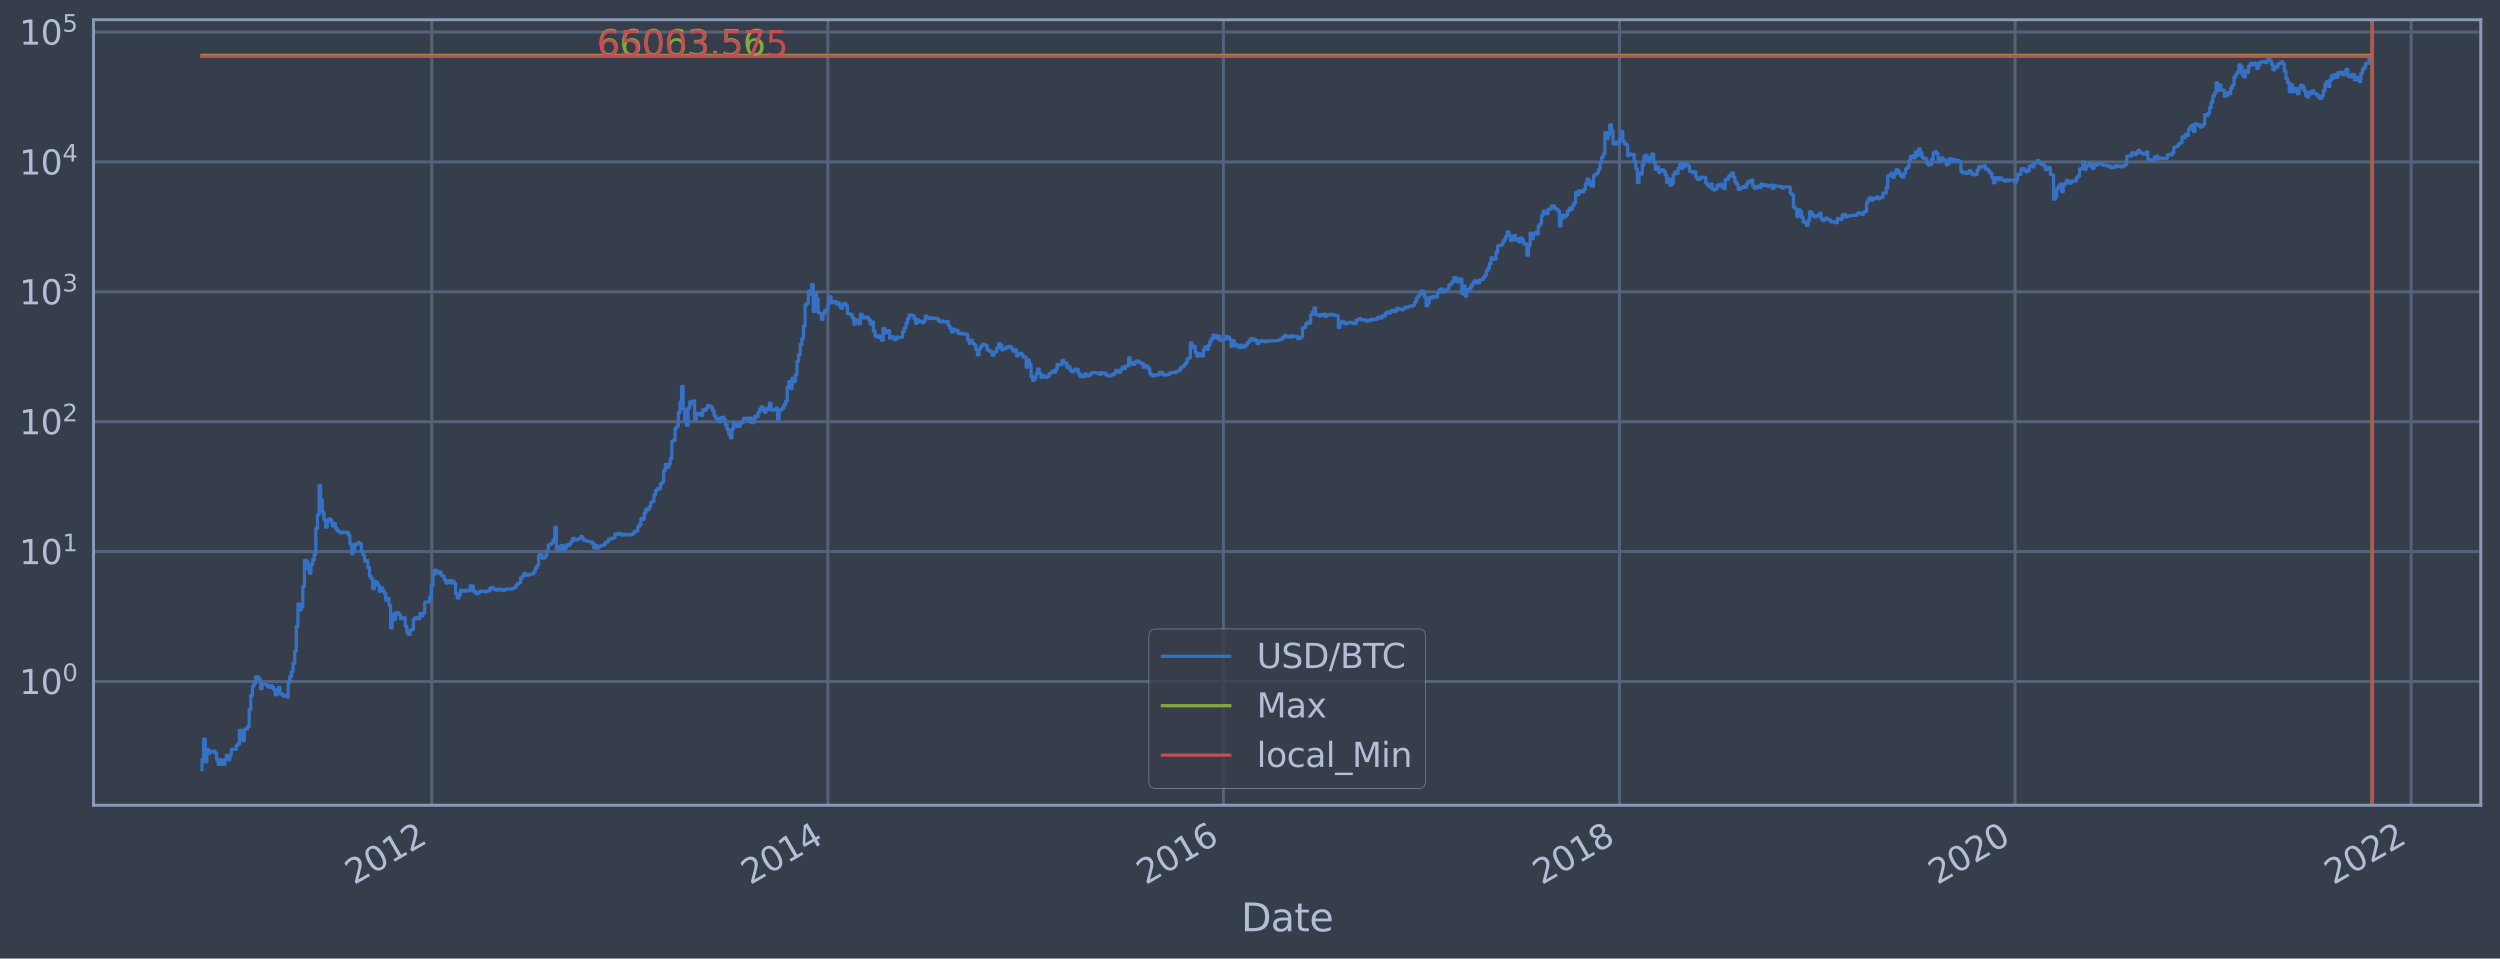 <?xml version="1.0" encoding="utf-8" standalone="no"?>
<!DOCTYPE svg PUBLIC "-//W3C//DTD SVG 1.1//EN"
  "http://www.w3.org/Graphics/SVG/1.1/DTD/svg11.dtd">
<svg height="358.47pt" version="1.1" viewBox="0 0 934.976 358.47" width="934.976pt" xmlns="http://www.w3.org/2000/svg" xmlns:xlink="http://www.w3.org/1999/xlink">
 <defs>
  <style type="text/css">*{stroke-linecap:butt;stroke-linejoin:round;}</style>
 </defs>
 <g id="figure_1">
  <g id="patch_1">
   <path d="M 0 358.47 
L 934.976 358.47 
L 934.976 0 
L 0 0 
z
" style="fill:#373e4b;"/>
  </g>
  <g id="axes_1">
   <g id="patch_2">
    <path d="M 34.976 301.14 
L 927.776 301.14 
L 927.776 7.38 
L 34.976 7.38 
z
" style="fill:#373e4b;"/>
   </g>
   <g id="matplotlib.axis_1">
    <g id="xtick_1">
     <g id="line2d_1">
      <path clip-path="url(#pe7d52457ee)" d="M 161.48 301.14 
L 161.48 7.38 
" style="fill:none;stroke:#546379;stroke-linecap:square;stroke-width:1.12;"/>
     </g>
     <g id="line2d_2"/>
     <g id="text_1">
      <!-- 2012 -->
      <g style="fill:#b1bed6;" transform="translate(132.399 331.065)rotate(-30)scale(0.126 -0.126)">
       <defs>
        <path d="M 1228 531 
L 3431 531 
L 3431 0 
L 469 0 
L 469 531 
Q 828 903 1448 1529 
Q 2069 2156 2228 2338 
Q 2531 2678 2651 2914 
Q 2772 3150 2772 3378 
Q 2772 3750 2511 3984 
Q 2250 4219 1831 4219 
Q 1534 4219 1204 4116 
Q 875 4013 500 3803 
L 500 4441 
Q 881 4594 1212 4672 
Q 1544 4750 1819 4750 
Q 2544 4750 2975 4387 
Q 3406 4025 3406 3419 
Q 3406 3131 3298 2873 
Q 3191 2616 2906 2266 
Q 2828 2175 2409 1742 
Q 1991 1309 1228 531 
z
" id="DejaVuSans-32" transform="scale(0.016)"/>
        <path d="M 2034 4250 
Q 1547 4250 1301 3770 
Q 1056 3291 1056 2328 
Q 1056 1369 1301 889 
Q 1547 409 2034 409 
Q 2525 409 2770 889 
Q 3016 1369 3016 2328 
Q 3016 3291 2770 3770 
Q 2525 4250 2034 4250 
z
M 2034 4750 
Q 2819 4750 3233 4129 
Q 3647 3509 3647 2328 
Q 3647 1150 3233 529 
Q 2819 -91 2034 -91 
Q 1250 -91 836 529 
Q 422 1150 422 2328 
Q 422 3509 836 4129 
Q 1250 4750 2034 4750 
z
" id="DejaVuSans-30" transform="scale(0.016)"/>
        <path d="M 794 531 
L 1825 531 
L 1825 4091 
L 703 3866 
L 703 4441 
L 1819 4666 
L 2450 4666 
L 2450 531 
L 3481 531 
L 3481 0 
L 794 0 
L 794 531 
z
" id="DejaVuSans-31" transform="scale(0.016)"/>
       </defs>
       <use xlink:href="#DejaVuSans-32"/>
       <use x="63.623" xlink:href="#DejaVuSans-30"/>
       <use x="127.246" xlink:href="#DejaVuSans-31"/>
       <use x="190.869" xlink:href="#DejaVuSans-32"/>
      </g>
     </g>
    </g>
    <g id="xtick_2">
     <g id="line2d_3">
      <path clip-path="url(#pe7d52457ee)" d="M 309.616 301.14 
L 309.616 7.38 
" style="fill:none;stroke:#546379;stroke-linecap:square;stroke-width:1.12;"/>
     </g>
     <g id="line2d_4"/>
     <g id="text_2">
      <!-- 2014 -->
      <g style="fill:#b1bed6;" transform="translate(280.535 331.065)rotate(-30)scale(0.126 -0.126)">
       <defs>
        <path d="M 2419 4116 
L 825 1625 
L 2419 1625 
L 2419 4116 
z
M 2253 4666 
L 3047 4666 
L 3047 1625 
L 3713 1625 
L 3713 1100 
L 3047 1100 
L 3047 0 
L 2419 0 
L 2419 1100 
L 313 1100 
L 313 1709 
L 2253 4666 
z
" id="DejaVuSans-34" transform="scale(0.016)"/>
       </defs>
       <use xlink:href="#DejaVuSans-32"/>
       <use x="63.623" xlink:href="#DejaVuSans-30"/>
       <use x="127.246" xlink:href="#DejaVuSans-31"/>
       <use x="190.869" xlink:href="#DejaVuSans-34"/>
      </g>
     </g>
    </g>
    <g id="xtick_3">
     <g id="line2d_5">
      <path clip-path="url(#pe7d52457ee)" d="M 457.549 301.14 
L 457.549 7.38 
" style="fill:none;stroke:#546379;stroke-linecap:square;stroke-width:1.12;"/>
     </g>
     <g id="line2d_6"/>
     <g id="text_3">
      <!-- 2016 -->
      <g style="fill:#b1bed6;" transform="translate(428.467 331.065)rotate(-30)scale(0.126 -0.126)">
       <defs>
        <path d="M 2113 2584 
Q 1688 2584 1439 2293 
Q 1191 2003 1191 1497 
Q 1191 994 1439 701 
Q 1688 409 2113 409 
Q 2538 409 2786 701 
Q 3034 994 3034 1497 
Q 3034 2003 2786 2293 
Q 2538 2584 2113 2584 
z
M 3366 4563 
L 3366 3988 
Q 3128 4100 2886 4159 
Q 2644 4219 2406 4219 
Q 1781 4219 1451 3797 
Q 1122 3375 1075 2522 
Q 1259 2794 1537 2939 
Q 1816 3084 2150 3084 
Q 2853 3084 3261 2657 
Q 3669 2231 3669 1497 
Q 3669 778 3244 343 
Q 2819 -91 2113 -91 
Q 1303 -91 875 529 
Q 447 1150 447 2328 
Q 447 3434 972 4092 
Q 1497 4750 2381 4750 
Q 2619 4750 2861 4703 
Q 3103 4656 3366 4563 
z
" id="DejaVuSans-36" transform="scale(0.016)"/>
       </defs>
       <use xlink:href="#DejaVuSans-32"/>
       <use x="63.623" xlink:href="#DejaVuSans-30"/>
       <use x="127.246" xlink:href="#DejaVuSans-31"/>
       <use x="190.869" xlink:href="#DejaVuSans-36"/>
      </g>
     </g>
    </g>
    <g id="xtick_4">
     <g id="line2d_7">
      <path clip-path="url(#pe7d52457ee)" d="M 605.684 301.14 
L 605.684 7.38 
" style="fill:none;stroke:#546379;stroke-linecap:square;stroke-width:1.12;"/>
     </g>
     <g id="line2d_8"/>
     <g id="text_4">
      <!-- 2018 -->
      <g style="fill:#b1bed6;" transform="translate(576.603 331.065)rotate(-30)scale(0.126 -0.126)">
       <defs>
        <path d="M 2034 2216 
Q 1584 2216 1326 1975 
Q 1069 1734 1069 1313 
Q 1069 891 1326 650 
Q 1584 409 2034 409 
Q 2484 409 2743 651 
Q 3003 894 3003 1313 
Q 3003 1734 2745 1975 
Q 2488 2216 2034 2216 
z
M 1403 2484 
Q 997 2584 770 2862 
Q 544 3141 544 3541 
Q 544 4100 942 4425 
Q 1341 4750 2034 4750 
Q 2731 4750 3128 4425 
Q 3525 4100 3525 3541 
Q 3525 3141 3298 2862 
Q 3072 2584 2669 2484 
Q 3125 2378 3379 2068 
Q 3634 1759 3634 1313 
Q 3634 634 3220 271 
Q 2806 -91 2034 -91 
Q 1263 -91 848 271 
Q 434 634 434 1313 
Q 434 1759 690 2068 
Q 947 2378 1403 2484 
z
M 1172 3481 
Q 1172 3119 1398 2916 
Q 1625 2713 2034 2713 
Q 2441 2713 2670 2916 
Q 2900 3119 2900 3481 
Q 2900 3844 2670 4047 
Q 2441 4250 2034 4250 
Q 1625 4250 1398 4047 
Q 1172 3844 1172 3481 
z
" id="DejaVuSans-38" transform="scale(0.016)"/>
       </defs>
       <use xlink:href="#DejaVuSans-32"/>
       <use x="63.623" xlink:href="#DejaVuSans-30"/>
       <use x="127.246" xlink:href="#DejaVuSans-31"/>
       <use x="190.869" xlink:href="#DejaVuSans-38"/>
      </g>
     </g>
    </g>
    <g id="xtick_5">
     <g id="line2d_9">
      <path clip-path="url(#pe7d52457ee)" d="M 753.617 301.14 
L 753.617 7.38 
" style="fill:none;stroke:#546379;stroke-linecap:square;stroke-width:1.12;"/>
     </g>
     <g id="line2d_10"/>
     <g id="text_5">
      <!-- 2020 -->
      <g style="fill:#b1bed6;" transform="translate(724.536 331.065)rotate(-30)scale(0.126 -0.126)">
       <use xlink:href="#DejaVuSans-32"/>
       <use x="63.623" xlink:href="#DejaVuSans-30"/>
       <use x="127.246" xlink:href="#DejaVuSans-32"/>
       <use x="190.869" xlink:href="#DejaVuSans-30"/>
      </g>
     </g>
    </g>
    <g id="xtick_6">
     <g id="line2d_11">
      <path clip-path="url(#pe7d52457ee)" d="M 901.752 301.14 
L 901.752 7.38 
" style="fill:none;stroke:#546379;stroke-linecap:square;stroke-width:1.12;"/>
     </g>
     <g id="line2d_12"/>
     <g id="text_6">
      <!-- 2022 -->
      <g style="fill:#b1bed6;" transform="translate(872.671 331.065)rotate(-30)scale(0.126 -0.126)">
       <use xlink:href="#DejaVuSans-32"/>
       <use x="63.623" xlink:href="#DejaVuSans-30"/>
       <use x="127.246" xlink:href="#DejaVuSans-32"/>
       <use x="190.869" xlink:href="#DejaVuSans-32"/>
      </g>
     </g>
    </g>
    <g id="text_7">
     <!-- Date -->
     <g style="fill:#b1bed6;" transform="translate(464.167 348.276)scale(0.144 -0.144)">
      <defs>
       <path d="M 1259 4147 
L 1259 519 
L 2022 519 
Q 2988 519 3436 956 
Q 3884 1394 3884 2338 
Q 3884 3275 3436 3711 
Q 2988 4147 2022 4147 
L 1259 4147 
z
M 628 4666 
L 1925 4666 
Q 3281 4666 3915 4102 
Q 4550 3538 4550 2338 
Q 4550 1131 3912 565 
Q 3275 0 1925 0 
L 628 0 
L 628 4666 
z
" id="DejaVuSans-44" transform="scale(0.016)"/>
       <path d="M 2194 1759 
Q 1497 1759 1228 1600 
Q 959 1441 959 1056 
Q 959 750 1161 570 
Q 1363 391 1709 391 
Q 2188 391 2477 730 
Q 2766 1069 2766 1631 
L 2766 1759 
L 2194 1759 
z
M 3341 1997 
L 3341 0 
L 2766 0 
L 2766 531 
Q 2569 213 2275 61 
Q 1981 -91 1556 -91 
Q 1019 -91 701 211 
Q 384 513 384 1019 
Q 384 1609 779 1909 
Q 1175 2209 1959 2209 
L 2766 2209 
L 2766 2266 
Q 2766 2663 2505 2880 
Q 2244 3097 1772 3097 
Q 1472 3097 1187 3025 
Q 903 2953 641 2809 
L 641 3341 
Q 956 3463 1253 3523 
Q 1550 3584 1831 3584 
Q 2591 3584 2966 3190 
Q 3341 2797 3341 1997 
z
" id="DejaVuSans-61" transform="scale(0.016)"/>
       <path d="M 1172 4494 
L 1172 3500 
L 2356 3500 
L 2356 3053 
L 1172 3053 
L 1172 1153 
Q 1172 725 1289 603 
Q 1406 481 1766 481 
L 2356 481 
L 2356 0 
L 1766 0 
Q 1100 0 847 248 
Q 594 497 594 1153 
L 594 3053 
L 172 3053 
L 172 3500 
L 594 3500 
L 594 4494 
L 1172 4494 
z
" id="DejaVuSans-74" transform="scale(0.016)"/>
       <path d="M 3597 1894 
L 3597 1613 
L 953 1613 
Q 991 1019 1311 708 
Q 1631 397 2203 397 
Q 2534 397 2845 478 
Q 3156 559 3463 722 
L 3463 178 
Q 3153 47 2828 -22 
Q 2503 -91 2169 -91 
Q 1331 -91 842 396 
Q 353 884 353 1716 
Q 353 2575 817 3079 
Q 1281 3584 2069 3584 
Q 2775 3584 3186 3129 
Q 3597 2675 3597 1894 
z
M 3022 2063 
Q 3016 2534 2758 2815 
Q 2500 3097 2075 3097 
Q 1594 3097 1305 2825 
Q 1016 2553 972 2059 
L 3022 2063 
z
" id="DejaVuSans-65" transform="scale(0.016)"/>
      </defs>
      <use xlink:href="#DejaVuSans-44"/>
      <use x="77.002" xlink:href="#DejaVuSans-61"/>
      <use x="138.281" xlink:href="#DejaVuSans-74"/>
      <use x="177.49" xlink:href="#DejaVuSans-65"/>
     </g>
    </g>
   </g>
   <g id="matplotlib.axis_2">
    <g id="ytick_1">
     <g id="line2d_13">
      <path clip-path="url(#pe7d52457ee)" d="M 34.976 254.864 
L 927.776 254.864 
" style="fill:none;stroke:#546379;stroke-linecap:square;stroke-width:1.12;"/>
     </g>
     <g id="line2d_14"/>
     <g id="text_8">
      <!-- $\mathdefault{10^{0}}$ -->
      <g style="fill:#b1bed6;" transform="translate(7.2 259.651)scale(0.126 -0.126)">
       <use transform="translate(0 0.766)" xlink:href="#DejaVuSans-31"/>
       <use transform="translate(63.623 0.766)" xlink:href="#DejaVuSans-30"/>
       <use transform="translate(128.203 39.047)scale(0.7)" xlink:href="#DejaVuSans-30"/>
      </g>
     </g>
    </g>
    <g id="ytick_2">
     <g id="line2d_15">
      <path clip-path="url(#pe7d52457ee)" d="M 34.976 206.288 
L 927.776 206.288 
" style="fill:none;stroke:#546379;stroke-linecap:square;stroke-width:1.12;"/>
     </g>
     <g id="line2d_16"/>
     <g id="text_9">
      <!-- $\mathdefault{10^{1}}$ -->
      <g style="fill:#b1bed6;" transform="translate(7.2 211.075)scale(0.126 -0.126)">
       <use transform="translate(0 0.684)" xlink:href="#DejaVuSans-31"/>
       <use transform="translate(63.623 0.684)" xlink:href="#DejaVuSans-30"/>
       <use transform="translate(128.203 38.966)scale(0.7)" xlink:href="#DejaVuSans-31"/>
      </g>
     </g>
    </g>
    <g id="ytick_3">
     <g id="line2d_17">
      <path clip-path="url(#pe7d52457ee)" d="M 34.976 157.713 
L 927.776 157.713 
" style="fill:none;stroke:#546379;stroke-linecap:square;stroke-width:1.12;"/>
     </g>
     <g id="line2d_18"/>
     <g id="text_10">
      <!-- $\mathdefault{10^{2}}$ -->
      <g style="fill:#b1bed6;" transform="translate(7.2 162.5)scale(0.126 -0.126)">
       <use transform="translate(0 0.766)" xlink:href="#DejaVuSans-31"/>
       <use transform="translate(63.623 0.766)" xlink:href="#DejaVuSans-30"/>
       <use transform="translate(128.203 39.047)scale(0.7)" xlink:href="#DejaVuSans-32"/>
      </g>
     </g>
    </g>
    <g id="ytick_4">
     <g id="line2d_19">
      <path clip-path="url(#pe7d52457ee)" d="M 34.976 109.138 
L 927.776 109.138 
" style="fill:none;stroke:#546379;stroke-linecap:square;stroke-width:1.12;"/>
     </g>
     <g id="line2d_20"/>
     <g id="text_11">
      <!-- $\mathdefault{10^{3}}$ -->
      <g style="fill:#b1bed6;" transform="translate(7.2 113.925)scale(0.126 -0.126)">
       <defs>
        <path d="M 2597 2516 
Q 3050 2419 3304 2112 
Q 3559 1806 3559 1356 
Q 3559 666 3084 287 
Q 2609 -91 1734 -91 
Q 1441 -91 1130 -33 
Q 819 25 488 141 
L 488 750 
Q 750 597 1062 519 
Q 1375 441 1716 441 
Q 2309 441 2620 675 
Q 2931 909 2931 1356 
Q 2931 1769 2642 2001 
Q 2353 2234 1838 2234 
L 1294 2234 
L 1294 2753 
L 1863 2753 
Q 2328 2753 2575 2939 
Q 2822 3125 2822 3475 
Q 2822 3834 2567 4026 
Q 2313 4219 1838 4219 
Q 1578 4219 1281 4162 
Q 984 4106 628 3988 
L 628 4550 
Q 988 4650 1302 4700 
Q 1616 4750 1894 4750 
Q 2613 4750 3031 4423 
Q 3450 4097 3450 3541 
Q 3450 3153 3228 2886 
Q 3006 2619 2597 2516 
z
" id="DejaVuSans-33" transform="scale(0.016)"/>
       </defs>
       <use transform="translate(0 0.766)" xlink:href="#DejaVuSans-31"/>
       <use transform="translate(63.623 0.766)" xlink:href="#DejaVuSans-30"/>
       <use transform="translate(128.203 39.047)scale(0.7)" xlink:href="#DejaVuSans-33"/>
      </g>
     </g>
    </g>
    <g id="ytick_5">
     <g id="line2d_21">
      <path clip-path="url(#pe7d52457ee)" d="M 34.976 60.562 
L 927.776 60.562 
" style="fill:none;stroke:#546379;stroke-linecap:square;stroke-width:1.12;"/>
     </g>
     <g id="line2d_22"/>
     <g id="text_12">
      <!-- $\mathdefault{10^{4}}$ -->
      <g style="fill:#b1bed6;" transform="translate(7.2 65.349)scale(0.126 -0.126)">
       <use transform="translate(0 0.684)" xlink:href="#DejaVuSans-31"/>
       <use transform="translate(63.623 0.684)" xlink:href="#DejaVuSans-30"/>
       <use transform="translate(128.203 38.966)scale(0.7)" xlink:href="#DejaVuSans-34"/>
      </g>
     </g>
    </g>
    <g id="ytick_6">
     <g id="line2d_23">
      <path clip-path="url(#pe7d52457ee)" d="M 34.976 11.987 
L 927.776 11.987 
" style="fill:none;stroke:#546379;stroke-linecap:square;stroke-width:1.12;"/>
     </g>
     <g id="line2d_24"/>
     <g id="text_13">
      <!-- $\mathdefault{10^{5}}$ -->
      <g style="fill:#b1bed6;" transform="translate(7.2 16.774)scale(0.126 -0.126)">
       <defs>
        <path d="M 691 4666 
L 3169 4666 
L 3169 4134 
L 1269 4134 
L 1269 2991 
Q 1406 3038 1543 3061 
Q 1681 3084 1819 3084 
Q 2600 3084 3056 2656 
Q 3513 2228 3513 1497 
Q 3513 744 3044 326 
Q 2575 -91 1722 -91 
Q 1428 -91 1123 -41 
Q 819 9 494 109 
L 494 744 
Q 775 591 1075 516 
Q 1375 441 1709 441 
Q 2250 441 2565 725 
Q 2881 1009 2881 1497 
Q 2881 1984 2565 2268 
Q 2250 2553 1709 2553 
Q 1456 2553 1204 2497 
Q 953 2441 691 2322 
L 691 4666 
z
" id="DejaVuSans-35" transform="scale(0.016)"/>
       </defs>
       <use transform="translate(0 0.684)" xlink:href="#DejaVuSans-31"/>
       <use transform="translate(63.623 0.684)" xlink:href="#DejaVuSans-30"/>
       <use transform="translate(128.203 38.966)scale(0.7)" xlink:href="#DejaVuSans-35"/>
      </g>
     </g>
    </g>
    <g id="ytick_7">
     <g id="line2d_25"/>
    </g>
    <g id="ytick_8">
     <g id="line2d_26"/>
    </g>
    <g id="ytick_9">
     <g id="line2d_27"/>
    </g>
    <g id="ytick_10">
     <g id="line2d_28"/>
    </g>
    <g id="ytick_11">
     <g id="line2d_29"/>
    </g>
    <g id="ytick_12">
     <g id="line2d_30"/>
    </g>
    <g id="ytick_13">
     <g id="line2d_31"/>
    </g>
    <g id="ytick_14">
     <g id="line2d_32"/>
    </g>
    <g id="ytick_15">
     <g id="line2d_33"/>
    </g>
    <g id="ytick_16">
     <g id="line2d_34"/>
    </g>
    <g id="ytick_17">
     <g id="line2d_35"/>
    </g>
    <g id="ytick_18">
     <g id="line2d_36"/>
    </g>
    <g id="ytick_19">
     <g id="line2d_37"/>
    </g>
    <g id="ytick_20">
     <g id="line2d_38"/>
    </g>
    <g id="ytick_21">
     <g id="line2d_39"/>
    </g>
    <g id="ytick_22">
     <g id="line2d_40"/>
    </g>
    <g id="ytick_23">
     <g id="line2d_41"/>
    </g>
    <g id="ytick_24">
     <g id="line2d_42"/>
    </g>
    <g id="ytick_25">
     <g id="line2d_43"/>
    </g>
    <g id="ytick_26">
     <g id="line2d_44"/>
    </g>
    <g id="ytick_27">
     <g id="line2d_45"/>
    </g>
    <g id="ytick_28">
     <g id="line2d_46"/>
    </g>
    <g id="ytick_29">
     <g id="line2d_47"/>
    </g>
    <g id="ytick_30">
     <g id="line2d_48"/>
    </g>
    <g id="ytick_31">
     <g id="line2d_49"/>
    </g>
    <g id="ytick_32">
     <g id="line2d_50"/>
    </g>
    <g id="ytick_33">
     <g id="line2d_51"/>
    </g>
    <g id="ytick_34">
     <g id="line2d_52"/>
    </g>
    <g id="ytick_35">
     <g id="line2d_53"/>
    </g>
    <g id="ytick_36">
     <g id="line2d_54"/>
    </g>
    <g id="ytick_37">
     <g id="line2d_55"/>
    </g>
    <g id="ytick_38">
     <g id="line2d_56"/>
    </g>
    <g id="ytick_39">
     <g id="line2d_57"/>
    </g>
    <g id="ytick_40">
     <g id="line2d_58"/>
    </g>
    <g id="ytick_41">
     <g id="line2d_59"/>
    </g>
    <g id="ytick_42">
     <g id="line2d_60"/>
    </g>
    <g id="ytick_43">
     <g id="line2d_61"/>
    </g>
    <g id="ytick_44">
     <g id="line2d_62"/>
    </g>
    <g id="ytick_45">
     <g id="line2d_63"/>
    </g>
    <g id="ytick_46">
     <g id="line2d_64"/>
    </g>
    <g id="ytick_47">
     <g id="line2d_65"/>
    </g>
    <g id="ytick_48">
     <g id="line2d_66"/>
    </g>
    <g id="ytick_49">
     <g id="line2d_67"/>
    </g>
    <g id="ytick_50">
     <g id="line2d_68"/>
    </g>
    <g id="ytick_51">
     <g id="line2d_69"/>
    </g>
    <g id="ytick_52">
     <g id="line2d_70"/>
    </g>
    <g id="ytick_53">
     <g id="line2d_71"/>
    </g>
    <g id="ytick_54">
     <g id="line2d_72"/>
    </g>
   </g>
   <g id="line2d_73">
    <path clip-path="url(#pe7d52457ee)" d="M 75.558 287.787 
L 75.558 284.109 
L 76.166 284.109 
L 76.166 276.416 
L 76.774 276.416 
L 76.774 284.97 
L 77.382 284.97 
L 77.382 280.263 
L 77.99 280.263 
L 77.99 281.718 
L 78.598 281.718 
L 78.598 280.978 
L 80.421 280.978 
L 80.421 281.718 
L 81.029 281.718 
L 81.029 284.109 
L 81.637 284.109 
L 81.637 285.868 
L 82.245 285.868 
L 82.245 284.109 
L 82.853 284.109 
L 82.853 285.868 
L 84.069 285.868 
L 84.069 284.109 
L 84.677 284.109 
L 84.677 282.485 
L 85.285 282.485 
L 85.285 284.109 
L 85.893 284.109 
L 85.893 282.485 
L 86.501 282.485 
L 86.501 280.263 
L 88.325 280.263 
L 88.325 278.901 
L 88.933 278.901 
L 88.933 278.252 
L 89.541 278.252 
L 89.541 273.164 
L 90.148 273.164 
L 90.148 274.194 
L 90.756 274.194 
L 90.756 277.011 
L 91.364 277.011 
L 91.364 272.668 
L 92.58 272.668 
L 92.58 271.709 
L 93.188 271.709 
L 93.188 265.291 
L 93.796 265.291 
L 93.796 260.105 
L 94.404 260.105 
L 94.404 256.623 
L 95.012 256.623 
L 95.012 255.506 
L 95.62 255.506 
L 95.62 253.046 
L 96.228 253.046 
L 96.228 253.24 
L 96.836 253.24 
L 96.836 254.036 
L 97.444 254.036 
L 97.444 257.56 
L 98.052 257.56 
L 98.052 255.725 
L 99.268 255.725 
L 99.268 255.946 
L 99.876 255.946 
L 99.876 256.623 
L 100.483 256.623 
L 100.483 257.086 
L 101.091 257.086 
L 101.091 256.395 
L 101.699 256.395 
L 101.699 257.086 
L 102.307 257.086 
L 102.307 257.801 
L 102.915 257.801 
L 102.915 259.836 
L 103.523 259.836 
L 103.523 258.045 
L 104.131 258.045 
L 104.131 257.086 
L 104.739 257.086 
L 104.739 259.571 
L 105.955 259.571 
L 105.955 260.377 
L 106.563 260.377 
L 106.563 260.105 
L 107.171 260.105 
L 107.171 260.653 
L 107.779 260.653 
L 107.779 255.076 
L 108.387 255.076 
L 108.387 253.046 
L 108.995 253.046 
L 108.995 251.194 
L 109.603 251.194 
L 109.603 248.069 
L 110.211 248.069 
L 110.211 243.546 
L 110.818 243.546 
L 110.818 234.225 
L 111.426 234.225 
L 111.426 225.884 
L 112.034 225.884 
L 112.034 228.077 
L 112.642 228.077 
L 112.642 226.98 
L 113.25 226.98 
L 113.25 219.248 
L 113.858 219.248 
L 113.858 209.568 
L 114.466 209.568 
L 114.466 209.791 
L 115.074 209.791 
L 115.074 212.985 
L 115.682 212.985 
L 115.682 214.393 
L 116.29 214.393 
L 116.29 211.128 
L 116.898 211.128 
L 116.898 209.275 
L 117.506 209.275 
L 117.506 207.437 
L 118.114 207.437 
L 118.114 197.664 
L 118.722 197.664 
L 118.722 192.538 
L 119.33 192.538 
L 119.33 181.527 
L 119.938 181.527 
L 119.938 187.068 
L 120.546 187.068 
L 120.546 191.676 
L 121.154 191.676 
L 121.154 194.362 
L 121.761 194.362 
L 121.761 197.193 
L 122.369 197.193 
L 122.369 195.156 
L 122.977 195.156 
L 122.977 194.018 
L 123.585 194.018 
L 123.585 194.628 
L 124.193 194.628 
L 124.193 196.719 
L 124.801 196.719 
L 124.801 195.801 
L 125.409 195.801 
L 125.409 197.511 
L 126.017 197.511 
L 126.017 198.421 
L 126.625 198.421 
L 126.625 198.817 
L 127.233 198.817 
L 127.233 199.296 
L 128.449 199.281 
L 128.449 198.95 
L 129.665 199.04 
L 129.665 199.1 
L 130.273 199.1 
L 130.273 200.161 
L 130.881 200.161 
L 130.881 203.487 
L 131.489 203.487 
L 131.489 207.018 
L 132.096 207.018 
L 132.096 205.563 
L 132.704 205.563 
L 132.704 203.524 
L 133.92 203.543 
L 133.92 202.886 
L 134.528 202.886 
L 134.528 203.395 
L 135.136 203.395 
L 135.136 206.267 
L 135.744 206.267 
L 135.744 207.594 
L 136.352 207.594 
L 136.352 209.816 
L 136.96 209.816 
L 136.96 209.568 
L 137.568 209.568 
L 137.568 212.273 
L 138.176 212.273 
L 138.176 215.409 
L 138.784 215.409 
L 138.784 216.407 
L 139.392 216.407 
L 139.392 220.165 
L 140 220.165 
L 140 217.455 
L 140.608 217.455 
L 140.608 217.78 
L 141.216 217.78 
L 141.216 218.939 
L 141.824 218.939 
L 141.824 221.123 
L 142.432 221.123 
L 142.432 219.801 
L 143.039 219.801 
L 143.039 220.785 
L 143.647 220.785 
L 143.647 221.816 
L 144.255 221.816 
L 144.255 224.439 
L 144.863 224.439 
L 144.863 223.752 
L 145.471 223.752 
L 145.471 226.315 
L 146.079 226.315 
L 146.079 234.787 
L 146.687 234.787 
L 146.687 229.613 
L 147.295 229.613 
L 147.295 231.687 
L 147.903 231.687 
L 147.903 229.109 
L 149.119 229.171 
L 149.119 229.805 
L 149.727 229.805 
L 149.727 231.408 
L 150.335 231.408 
L 150.335 231.064 
L 150.943 231.064 
L 150.943 230.928 
L 151.551 230.928 
L 151.551 234.146 
L 152.159 234.146 
L 152.159 236.66 
L 152.767 236.66 
L 152.767 237.293 
L 153.374 237.293 
L 153.374 235.703 
L 153.982 235.703 
L 153.982 235.449 
L 154.59 235.449 
L 154.59 231.687 
L 155.198 231.687 
L 155.198 230.996 
L 155.806 230.996 
L 155.806 231.269 
L 156.414 231.269 
L 156.414 231.408 
L 157.022 231.408 
L 157.022 229.486 
L 157.63 229.486 
L 157.63 230.326 
L 158.238 230.326 
L 158.238 229.296 
L 158.846 229.296 
L 158.846 225.201 
L 160.67 225.149 
L 160.67 223.275 
L 161.278 223.275 
L 161.278 219.093 
L 161.886 219.093 
L 161.886 215.054 
L 162.494 215.054 
L 162.494 213.218 
L 163.102 213.218 
L 163.102 213.513 
L 163.71 213.513 
L 163.71 214.393 
L 164.317 214.393 
L 164.317 213.903 
L 164.925 213.903 
L 164.925 215.15 
L 165.533 215.15 
L 165.533 215.474 
L 166.141 215.474 
L 166.141 216.785 
L 166.749 216.785 
L 166.749 218.073 
L 167.357 218.073 
L 167.357 217.889 
L 167.965 217.889 
L 167.965 217.1 
L 168.573 217.1 
L 168.573 217.999 
L 169.181 217.999 
L 169.181 217.277 
L 169.789 217.277 
L 169.789 218.184 
L 170.397 218.184 
L 170.397 222.037 
L 171.005 222.037 
L 171.005 223.704 
L 171.613 223.704 
L 171.613 222.533 
L 172.221 222.533 
L 172.221 220.701 
L 172.829 220.701 
L 172.829 220.995 
L 173.437 220.995 
L 173.437 221.166 
L 174.045 221.166 
L 174.045 220.743 
L 174.652 220.743 
L 174.652 220.953 
L 175.868 220.995 
L 175.868 219.093 
L 176.476 219.093 
L 176.476 219.287 
L 177.084 219.287 
L 177.084 221.123 
L 177.692 221.123 
L 177.692 221.728 
L 178.3 221.728 
L 178.3 222.037 
L 178.908 222.037 
L 178.908 221.553 
L 179.516 221.553 
L 179.516 221.038 
L 180.732 221.08 
L 180.732 221.166 
L 181.34 221.166 
L 181.34 221.337 
L 181.948 221.337 
L 181.948 221.038 
L 183.164 220.953 
L 183.164 220.124 
L 183.772 220.124 
L 183.772 219.682 
L 184.38 219.682 
L 184.38 220.246 
L 184.988 220.246 
L 184.988 220.535 
L 185.595 220.535 
L 185.595 220.743 
L 186.203 220.743 
L 186.203 220.287 
L 186.811 220.287 
L 186.811 220.493 
L 188.027 220.493 
L 188.027 220.869 
L 188.635 220.869 
L 188.635 220.493 
L 189.243 220.493 
L 189.243 220.328 
L 191.675 220.246 
L 191.675 220.043 
L 192.283 220.043 
L 192.283 219.801 
L 192.891 219.801 
L 192.891 218.977 
L 193.499 218.977 
L 193.499 218.221 
L 194.107 218.221 
L 194.107 217.926 
L 194.715 217.926 
L 194.715 216.136 
L 195.323 216.136 
L 195.323 215.441 
L 195.93 215.441 
L 195.93 214.424 
L 196.538 214.424 
L 196.538 215.182 
L 197.754 215.118 
L 197.754 214.768 
L 198.97 214.705 
L 198.97 214.611 
L 199.578 214.611 
L 199.578 213.873 
L 200.186 213.873 
L 200.186 212.47 
L 200.794 212.47 
L 200.794 211.53 
L 201.402 211.53 
L 201.402 207.661 
L 202.01 207.661 
L 202.01 207.304 
L 202.618 207.304 
L 202.618 208.723 
L 203.834 208.628 
L 203.834 208.001 
L 204.442 208.001 
L 204.442 206.037 
L 205.05 206.037 
L 205.05 203.879 
L 205.658 203.879 
L 205.658 203.617 
L 206.266 203.617 
L 206.266 203.085 
L 206.873 203.085 
L 206.873 201.921 
L 207.481 201.921 
L 207.481 197.221 
L 208.089 197.221 
L 208.089 205.36 
L 208.697 205.36 
L 208.697 205.767 
L 209.305 205.767 
L 209.305 204.297 
L 209.913 204.297 
L 209.913 204.011 
L 210.521 204.011 
L 210.521 205.542 
L 211.129 205.542 
L 211.129 205.079 
L 211.737 205.079 
L 211.737 203.766 
L 212.345 203.766 
L 212.345 204.011 
L 212.953 204.011 
L 212.953 203.377 
L 213.561 203.377 
L 213.561 202.477 
L 214.169 202.477 
L 214.169 201.363 
L 214.777 201.363 
L 214.777 201.75 
L 215.385 201.75 
L 215.385 202.024 
L 215.993 202.024 
L 215.993 201.648 
L 216.601 201.648 
L 216.601 201.446 
L 217.208 201.446 
L 217.208 200.64 
L 217.816 200.64 
L 217.816 201.446 
L 218.424 201.446 
L 218.424 202.163 
L 219.64 202.267 
L 219.64 202.46 
L 220.856 202.548 
L 220.856 202.69 
L 221.464 202.69 
L 221.464 203.23 
L 222.072 203.23 
L 222.072 204.881 
L 222.68 204.881 
L 222.68 203.954 
L 223.288 203.954 
L 223.288 205.019 
L 223.896 205.019 
L 223.896 204.335 
L 224.504 204.335 
L 224.504 204.201 
L 225.112 204.201 
L 225.112 203.954 
L 225.72 203.954 
L 225.72 203.747 
L 226.328 203.747 
L 226.328 202.761 
L 226.936 202.761 
L 226.936 202.619 
L 227.544 202.619 
L 227.544 201.648 
L 228.759 201.581 
L 228.759 201.312 
L 229.367 201.312 
L 229.367 201.163 
L 229.975 201.163 
L 229.975 199.662 
L 230.583 199.662 
L 230.583 199.91 
L 231.191 199.91 
L 231.191 199.494 
L 232.407 199.57 
L 232.407 200.114 
L 233.015 200.114 
L 233.015 199.755 
L 233.623 199.755 
L 233.623 200.036 
L 234.839 199.942 
L 234.839 199.848 
L 235.447 199.848 
L 235.447 200.083 
L 236.055 200.083 
L 236.055 199.895 
L 236.663 199.895 
L 236.663 199.433 
L 237.271 199.433 
L 237.271 198.728 
L 238.486 198.684 
L 238.486 197.002 
L 239.094 197.002 
L 239.094 196.176 
L 239.702 196.176 
L 239.702 193.923 
L 240.31 193.923 
L 240.31 194.231 
L 240.918 194.231 
L 240.918 191.899 
L 241.526 191.899 
L 241.526 190.387 
L 242.134 190.387 
L 242.134 190.646 
L 242.742 190.646 
L 242.742 189.512 
L 243.35 189.512 
L 243.35 187.846 
L 243.958 187.846 
L 243.958 187.557 
L 244.566 187.557 
L 244.566 185.032 
L 245.174 185.032 
L 245.174 183.481 
L 245.782 183.481 
L 245.782 182.749 
L 246.998 182.833 
L 246.998 180.872 
L 247.606 180.872 
L 247.606 180.317 
L 248.214 180.317 
L 248.214 176.014 
L 248.822 176.014 
L 248.822 173.672 
L 249.429 173.672 
L 249.429 174.879 
L 250.037 174.879 
L 250.037 173.686 
L 250.645 173.686 
L 250.645 171.46 
L 251.253 171.46 
L 251.253 165.162 
L 251.861 165.162 
L 251.861 164.664 
L 252.469 164.664 
L 252.469 160.219 
L 253.077 160.219 
L 253.077 159.358 
L 253.685 159.358 
L 253.685 154.34 
L 254.293 154.34 
L 254.293 150.301 
L 254.901 150.301 
L 254.901 144.513 
L 255.509 144.513 
L 255.509 153.022 
L 256.117 153.022 
L 256.117 157.713 
L 256.725 157.713 
L 256.725 159.041 
L 257.333 159.041 
L 257.333 152.588 
L 257.941 152.588 
L 257.941 150.241 
L 258.549 150.241 
L 258.549 151.072 
L 259.157 151.072 
L 259.157 149.941 
L 259.764 149.941 
L 259.764 157.028 
L 260.372 157.028 
L 260.372 154.586 
L 260.98 154.586 
L 260.98 155.069 
L 261.588 155.069 
L 261.588 154.64 
L 262.196 154.64 
L 262.196 155.322 
L 262.804 155.322 
L 262.804 153.291 
L 263.412 153.291 
L 263.412 153.515 
L 264.02 153.515 
L 264.02 152.721 
L 264.628 152.721 
L 264.628 151.618 
L 265.236 151.618 
L 265.236 151.808 
L 265.844 151.808 
L 265.844 152.292 
L 266.452 152.292 
L 266.452 153.619 
L 267.06 153.619 
L 267.06 155.417 
L 267.668 155.417 
L 267.668 156.464 
L 268.276 156.464 
L 268.276 156.906 
L 268.884 156.906 
L 268.884 157.734 
L 269.492 157.734 
L 269.492 156.152 
L 270.099 156.152 
L 270.099 156.021 
L 270.707 156.021 
L 270.707 156.908 
L 271.315 156.908 
L 271.315 158.873 
L 271.923 158.873 
L 271.923 160.651 
L 272.531 160.651 
L 272.531 162.41 
L 273.139 162.41 
L 273.139 163.782 
L 273.747 163.782 
L 273.747 160.434 
L 274.355 160.434 
L 274.355 158.139 
L 274.963 158.139 
L 274.963 158.345 
L 275.571 158.345 
L 275.571 159.472 
L 276.787 159.474 
L 276.787 158.356 
L 277.395 158.356 
L 277.395 157.989 
L 278.003 157.989 
L 278.003 156.444 
L 278.611 156.444 
L 278.611 156.694 
L 279.219 156.694 
L 279.219 156.373 
L 279.827 156.373 
L 279.827 157.13 
L 280.435 157.13 
L 280.435 156.357 
L 281.042 156.357 
L 281.042 158.122 
L 281.65 158.122 
L 281.65 157.861 
L 282.258 157.861 
L 282.258 155.62 
L 282.866 155.62 
L 282.866 155.887 
L 283.474 155.887 
L 283.474 154.271 
L 284.082 154.271 
L 284.082 153.033 
L 284.69 153.033 
L 284.69 152.164 
L 285.298 152.164 
L 285.298 153.409 
L 285.906 153.409 
L 285.906 154.189 
L 286.514 154.189 
L 286.514 152.747 
L 287.122 152.747 
L 287.122 153.166 
L 287.73 153.166 
L 287.73 150.743 
L 288.338 150.743 
L 288.338 153.339 
L 289.554 153.406 
L 289.554 153.065 
L 290.162 153.065 
L 290.162 152.669 
L 290.77 152.669 
L 290.77 156.916 
L 291.377 156.916 
L 291.377 153.657 
L 291.985 153.657 
L 291.985 153.155 
L 292.593 153.155 
L 292.593 152.603 
L 293.201 152.603 
L 293.201 151.355 
L 293.809 151.355 
L 293.809 150.029 
L 294.417 150.029 
L 294.417 144.608 
L 295.025 144.608 
L 295.025 142.704 
L 295.633 142.704 
L 295.633 145.365 
L 296.241 145.365 
L 296.241 141.467 
L 296.849 141.467 
L 296.849 142.776 
L 297.457 142.776 
L 297.457 140.146 
L 298.065 140.146 
L 298.065 135.178 
L 298.673 135.178 
L 298.673 132.654 
L 299.281 132.654 
L 299.281 128.84 
L 299.889 128.84 
L 299.889 126.59 
L 300.497 126.59 
L 300.497 121.865 
L 301.105 121.865 
L 301.105 113.977 
L 301.713 113.977 
L 301.713 113.465 
L 302.32 113.465 
L 302.32 108.842 
L 302.928 108.842 
L 302.928 110.109 
L 303.536 110.109 
L 303.536 106.431 
L 304.144 106.431 
L 304.144 116.485 
L 304.752 116.485 
L 304.752 109.591 
L 305.36 109.591 
L 305.36 111.715 
L 305.968 111.715 
L 305.968 116.966 
L 306.576 116.966 
L 306.576 117.11 
L 307.184 117.11 
L 307.184 119.424 
L 307.792 119.424 
L 307.792 117.304 
L 308.4 117.304 
L 308.4 116.215 
L 309.008 116.215 
L 309.008 115.719 
L 309.616 115.719 
L 309.616 113.651 
L 310.224 113.651 
L 310.224 110.996 
L 310.832 110.996 
L 310.832 113.163 
L 311.44 113.163 
L 311.44 112.715 
L 312.655 112.77 
L 312.655 113.552 
L 313.263 113.552 
L 313.263 113.202 
L 313.871 113.202 
L 313.871 114.379 
L 314.479 114.379 
L 314.479 115.275 
L 315.087 115.275 
L 315.087 113.845 
L 315.695 113.845 
L 315.695 113.47 
L 316.303 113.47 
L 316.303 114.352 
L 316.911 114.352 
L 316.911 117.249 
L 317.519 117.249 
L 317.519 117.426 
L 318.127 117.426 
L 318.127 117.577 
L 318.735 117.577 
L 318.735 118.886 
L 319.343 118.886 
L 319.343 121.257 
L 319.951 121.257 
L 319.951 119.529 
L 320.559 119.529 
L 320.559 120.441 
L 321.167 120.441 
L 321.167 121.09 
L 321.775 121.09 
L 321.775 117.483 
L 322.383 117.483 
L 322.383 118.818 
L 323.598 118.907 
L 323.598 118.519 
L 324.206 118.519 
L 324.206 118.718 
L 324.814 118.718 
L 324.814 119.524 
L 325.422 119.524 
L 325.422 121.256 
L 326.03 121.256 
L 326.03 120.42 
L 326.638 120.42 
L 326.638 123.777 
L 327.246 123.777 
L 327.246 125.635 
L 327.854 125.635 
L 327.854 126.043 
L 328.462 126.043 
L 328.462 125.611 
L 329.07 125.611 
L 329.07 126.365 
L 329.678 126.365 
L 329.678 127.27 
L 330.286 127.27 
L 330.286 122.811 
L 330.894 122.811 
L 330.894 124.529 
L 331.502 124.529 
L 331.502 123.829 
L 332.11 123.829 
L 332.11 123.67 
L 332.718 123.67 
L 332.718 126.515 
L 333.326 126.515 
L 333.326 125.888 
L 333.933 125.888 
L 333.933 126.457 
L 334.541 126.457 
L 334.541 127.04 
L 335.149 127.04 
L 335.149 126.03 
L 335.757 126.03 
L 335.757 126.34 
L 336.365 126.34 
L 336.365 126.146 
L 337.581 126.129 
L 337.581 124.016 
L 338.189 124.016 
L 338.189 122.614 
L 338.797 122.614 
L 338.797 120.896 
L 339.405 120.896 
L 339.405 119.178 
L 340.013 119.178 
L 340.013 117.84 
L 341.229 117.856 
L 341.229 117.996 
L 341.837 117.996 
L 341.837 119.054 
L 342.445 119.054 
L 342.445 120.912 
L 343.053 120.912 
L 343.053 119.635 
L 343.661 119.635 
L 343.661 120.145 
L 344.269 120.145 
L 344.269 120.331 
L 344.876 120.331 
L 344.876 120.726 
L 345.484 120.726 
L 345.484 119.914 
L 346.092 119.914 
L 346.092 118.21 
L 346.7 118.21 
L 346.7 118.851 
L 347.308 118.851 
L 347.308 119.054 
L 347.916 119.054 
L 347.916 118.751 
L 348.524 118.751 
L 348.524 119.181 
L 349.132 119.181 
L 349.132 119.026 
L 350.348 118.985 
L 350.348 119.208 
L 350.956 119.208 
L 350.956 120.059 
L 351.564 120.059 
L 351.564 120.43 
L 352.172 120.43 
L 352.172 120.064 
L 352.78 120.064 
L 352.78 120.322 
L 353.388 120.322 
L 353.388 120.447 
L 353.996 120.447 
L 353.996 120.242 
L 354.604 120.242 
L 354.604 121.75 
L 355.211 121.75 
L 355.211 122.776 
L 355.819 122.776 
L 355.819 124.186 
L 356.427 124.186 
L 356.427 123.108 
L 357.035 123.108 
L 357.035 123.695 
L 357.643 123.695 
L 357.643 123.483 
L 358.251 123.483 
L 358.251 124.671 
L 358.859 124.671 
L 358.859 124.865 
L 359.467 124.865 
L 359.467 124.639 
L 360.075 124.639 
L 360.075 124.916 
L 361.291 124.859 
L 361.291 125.028 
L 361.899 125.028 
L 361.899 127.161 
L 362.507 127.161 
L 362.507 128.407 
L 363.115 128.407 
L 363.115 127.254 
L 363.723 127.254 
L 363.723 128.447 
L 364.331 128.447 
L 364.331 128.992 
L 364.939 128.992 
L 364.939 130.755 
L 365.547 130.755 
L 365.547 132.679 
L 366.154 132.679 
L 366.154 130.48 
L 366.762 130.48 
L 366.762 129.505 
L 367.37 129.505 
L 367.37 128.742 
L 367.978 128.742 
L 367.978 128.948 
L 368.586 128.948 
L 368.586 129.225 
L 369.194 129.225 
L 369.194 130.779 
L 369.802 130.779 
L 369.802 131.23 
L 370.41 131.23 
L 370.41 131.57 
L 371.018 131.57 
L 371.018 132.89 
L 371.626 132.89 
L 371.626 131.981 
L 372.234 131.981 
L 372.234 131.47 
L 372.842 131.47 
L 372.842 130.146 
L 373.45 130.146 
L 373.45 128.515 
L 374.058 128.515 
L 374.058 129.063 
L 374.666 129.063 
L 374.666 130.898 
L 375.274 130.898 
L 375.274 130.277 
L 376.489 130.292 
L 376.489 129.796 
L 377.097 129.796 
L 377.097 129.571 
L 377.705 129.571 
L 377.705 129.773 
L 378.313 129.773 
L 378.313 130.516 
L 378.921 130.516 
L 378.921 131.347 
L 379.529 131.347 
L 379.529 130.82 
L 380.137 130.82 
L 380.137 133.087 
L 380.745 133.087 
L 380.745 132.429 
L 381.353 132.429 
L 381.353 132.086 
L 381.961 132.086 
L 381.961 132.53 
L 382.569 132.53 
L 382.569 133.615 
L 383.785 133.52 
L 383.785 137.3 
L 384.393 137.3 
L 384.393 134.678 
L 385.001 134.678 
L 385.001 136.298 
L 385.609 136.298 
L 385.609 140.889 
L 386.217 140.889 
L 386.217 142.25 
L 386.825 142.25 
L 386.825 141.466 
L 387.432 141.466 
L 387.432 139.822 
L 388.04 139.822 
L 388.04 138.021 
L 388.648 138.021 
L 388.648 139.581 
L 389.256 139.581 
L 389.256 141.152 
L 389.864 141.152 
L 389.864 140.37 
L 390.472 140.37 
L 390.472 140.855 
L 391.08 140.855 
L 391.08 141.086 
L 391.688 141.086 
L 391.688 140.857 
L 392.296 140.857 
L 392.296 139.762 
L 392.904 139.762 
L 392.904 139.47 
L 393.512 139.47 
L 393.512 138.774 
L 394.12 138.774 
L 394.12 139.249 
L 394.728 139.249 
L 394.728 138.206 
L 395.336 138.206 
L 395.336 136.306 
L 395.944 136.306 
L 395.944 136.518 
L 396.552 136.518 
L 396.552 136.372 
L 397.16 136.372 
L 397.16 134.78 
L 397.767 134.78 
L 397.767 135.827 
L 398.375 135.827 
L 398.375 135.657 
L 398.983 135.657 
L 398.983 137.386 
L 399.591 137.386 
L 399.591 137.075 
L 400.199 137.075 
L 400.199 138.448 
L 400.807 138.448 
L 400.807 139.039 
L 401.415 139.039 
L 401.415 138.681 
L 402.023 138.681 
L 402.023 138.075 
L 403.239 138.056 
L 403.239 139.599 
L 403.847 139.599 
L 403.847 140.793 
L 404.455 140.793 
L 404.455 140.372 
L 405.063 140.372 
L 405.063 140.831 
L 405.671 140.831 
L 405.671 139.815 
L 406.279 139.815 
L 406.279 140.485 
L 407.495 140.587 
L 407.495 140.053 
L 408.103 140.053 
L 408.103 139.398 
L 409.926 139.322 
L 409.926 139.601 
L 411.142 139.542 
L 411.142 140.014 
L 411.75 140.014 
L 411.75 139.35 
L 412.358 139.35 
L 412.358 139.635 
L 413.574 139.559 
L 413.574 140.295 
L 414.182 140.295 
L 414.182 140.568 
L 415.398 140.607 
L 415.398 140.245 
L 416.614 140.179 
L 416.614 139.599 
L 417.222 139.599 
L 417.222 138.53 
L 417.83 138.53 
L 417.83 138.934 
L 418.438 138.934 
L 418.438 139.226 
L 419.045 139.226 
L 419.045 138.281 
L 419.653 138.281 
L 419.653 137.359 
L 420.261 137.359 
L 420.261 137.873 
L 420.869 137.873 
L 420.869 136.874 
L 422.085 136.838 
L 422.085 133.808 
L 422.693 133.808 
L 422.693 135.57 
L 423.301 135.57 
L 423.301 136.239 
L 424.517 136.238 
L 424.517 135.325 
L 425.125 135.325 
L 425.125 134.968 
L 425.733 134.968 
L 425.733 135.365 
L 426.341 135.365 
L 426.341 135.823 
L 427.557 135.917 
L 427.557 137.376 
L 428.165 137.376 
L 428.165 136.683 
L 428.773 136.683 
L 428.773 137.08 
L 429.38 137.08 
L 429.38 137.828 
L 429.988 137.828 
L 429.988 139.66 
L 430.596 139.66 
L 430.596 140.313 
L 431.204 140.313 
L 431.204 140.602 
L 431.812 140.602 
L 431.812 140.176 
L 432.42 140.176 
L 432.42 140.329 
L 433.028 140.329 
L 433.028 140.075 
L 433.636 140.075 
L 433.636 139.203 
L 434.244 139.203 
L 434.244 139.349 
L 434.852 139.349 
L 434.852 140.142 
L 435.46 140.142 
L 435.46 140.296 
L 436.068 140.296 
L 436.068 140.119 
L 437.284 140.103 
L 437.284 139.668 
L 437.892 139.668 
L 437.892 139.32 
L 439.716 139.385 
L 439.716 138.981 
L 440.323 138.981 
L 440.323 138.747 
L 440.931 138.747 
L 440.931 138.385 
L 441.539 138.385 
L 441.539 137.373 
L 442.755 137.266 
L 442.755 136.422 
L 443.363 136.422 
L 443.363 135.782 
L 443.971 135.782 
L 443.971 134.202 
L 444.579 134.202 
L 444.579 133.833 
L 445.187 133.833 
L 445.187 128.232 
L 445.795 128.232 
L 445.795 129.903 
L 446.403 129.903 
L 446.403 129.515 
L 447.011 129.515 
L 447.011 131.846 
L 447.619 131.846 
L 447.619 133.243 
L 448.227 133.243 
L 448.227 132.293 
L 448.835 132.293 
L 448.835 132.763 
L 449.443 132.763 
L 449.443 133.199 
L 450.051 133.199 
L 450.051 130.808 
L 450.658 130.808 
L 450.658 129.702 
L 451.266 129.702 
L 451.266 130.604 
L 451.874 130.604 
L 451.874 129.148 
L 452.482 129.148 
L 452.482 127.615 
L 453.09 127.615 
L 453.09 126.64 
L 453.698 126.64 
L 453.698 125.338 
L 454.914 125.382 
L 454.914 126.536 
L 455.522 126.536 
L 455.522 125.704 
L 456.13 125.704 
L 456.13 127.317 
L 456.738 127.317 
L 456.738 127.029 
L 457.346 127.029 
L 457.346 126.807 
L 458.562 126.823 
L 458.562 125.86 
L 459.17 125.86 
L 459.17 126.078 
L 459.778 126.078 
L 459.778 126.964 
L 460.386 126.964 
L 460.386 129.541 
L 460.994 129.541 
L 460.994 127.421 
L 461.601 127.421 
L 461.601 129.269 
L 462.209 129.269 
L 462.209 128.912 
L 462.817 128.912 
L 462.817 129.651 
L 463.425 129.651 
L 463.425 129.999 
L 464.033 129.999 
L 464.033 129.11 
L 464.641 129.11 
L 464.641 129.829 
L 465.249 129.829 
L 465.249 129.598 
L 465.857 129.598 
L 465.857 129.008 
L 466.465 129.008 
L 466.465 128.102 
L 467.073 128.102 
L 467.073 127.439 
L 467.681 127.439 
L 467.681 126.613 
L 468.289 126.613 
L 468.289 127.265 
L 468.897 127.265 
L 468.897 126.849 
L 469.505 126.849 
L 469.505 127.313 
L 470.113 127.313 
L 470.113 128.512 
L 470.721 128.512 
L 470.721 127.836 
L 471.329 127.836 
L 471.329 127.433 
L 471.936 127.433 
L 471.936 127.692 
L 472.544 127.692 
L 472.544 127.514 
L 473.152 127.514 
L 473.152 127.854 
L 473.76 127.854 
L 473.76 127.541 
L 477.408 127.441 
L 477.408 127.401 
L 478.016 127.401 
L 478.016 127.245 
L 478.624 127.245 
L 478.624 126.914 
L 479.232 126.914 
L 479.232 126.652 
L 479.84 126.652 
L 479.84 126.091 
L 480.448 126.091 
L 480.448 125.405 
L 481.056 125.405 
L 481.056 125.984 
L 481.664 125.984 
L 481.664 125.843 
L 482.272 125.843 
L 482.272 126.132 
L 482.879 126.132 
L 482.879 125.564 
L 483.487 125.564 
L 483.487 125.946 
L 484.095 125.946 
L 484.095 125.712 
L 485.311 125.796 
L 485.311 126.647 
L 485.919 126.647 
L 485.919 126.531 
L 486.527 126.531 
L 486.527 126.044 
L 487.135 126.044 
L 487.135 122.665 
L 487.743 122.665 
L 487.743 122.453 
L 488.351 122.453 
L 488.351 121.075 
L 488.959 121.075 
L 488.959 120.494 
L 489.567 120.494 
L 489.567 120.837 
L 490.175 120.837 
L 490.175 117.717 
L 490.783 117.717 
L 490.783 116.847 
L 491.391 116.847 
L 491.391 115.152 
L 491.999 115.152 
L 491.999 117.761 
L 493.214 117.744 
L 493.214 118.165 
L 493.822 118.165 
L 493.822 117.651 
L 494.43 117.651 
L 494.43 118 
L 495.038 118 
L 495.038 117.468 
L 495.646 117.468 
L 495.646 118.31 
L 496.254 118.31 
L 496.254 117.76 
L 497.47 117.802 
L 497.47 117.477 
L 498.078 117.477 
L 498.078 117.776 
L 499.294 117.856 
L 499.294 118.052 
L 500.51 118.074 
L 500.51 122.502 
L 501.118 122.502 
L 501.118 120.896 
L 501.726 120.896 
L 501.726 120.208 
L 502.334 120.208 
L 502.334 120.412 
L 502.942 120.412 
L 502.942 121.095 
L 503.55 121.095 
L 503.55 120.962 
L 504.157 120.962 
L 504.157 120.72 
L 504.765 120.72 
L 504.765 120.557 
L 505.373 120.557 
L 505.373 120.71 
L 505.981 120.71 
L 505.981 120.941 
L 507.197 120.959 
L 507.197 119.776 
L 507.805 119.776 
L 507.805 119.382 
L 508.413 119.382 
L 508.413 119.166 
L 509.021 119.166 
L 509.021 119.606 
L 510.845 119.612 
L 510.845 120.123 
L 511.453 120.123 
L 511.453 119.95 
L 512.061 119.95 
L 512.061 119.779 
L 512.669 119.779 
L 512.669 119.462 
L 513.277 119.462 
L 513.277 119.663 
L 513.885 119.663 
L 513.885 119.402 
L 515.1 119.401 
L 515.1 118.751 
L 515.708 118.751 
L 515.708 118.586 
L 516.316 118.586 
L 516.316 118.961 
L 516.924 118.961 
L 516.924 118.12 
L 518.14 118.178 
L 518.14 117.091 
L 518.748 117.091 
L 518.748 116.752 
L 519.356 116.752 
L 519.356 117.159 
L 519.964 117.159 
L 519.964 116.364 
L 520.572 116.364 
L 520.572 116.024 
L 521.18 116.024 
L 521.18 116.593 
L 521.788 116.593 
L 521.788 116.311 
L 522.396 116.311 
L 522.396 115.235 
L 523.004 115.235 
L 523.004 115.576 
L 524.22 115.614 
L 524.22 115.855 
L 524.828 115.855 
L 524.828 115.431 
L 525.435 115.431 
L 525.435 114.845 
L 526.651 114.955 
L 526.651 114.677 
L 527.259 114.677 
L 527.259 114.434 
L 528.475 114.491 
L 528.475 114.146 
L 529.083 114.146 
L 529.083 112.942 
L 529.691 112.942 
L 529.691 111.534 
L 530.299 111.534 
L 530.299 110.661 
L 530.907 110.661 
L 530.907 110.04 
L 531.515 110.04 
L 531.515 108.856 
L 532.123 108.856 
L 532.123 109.145 
L 532.731 109.145 
L 532.731 111.116 
L 533.339 111.116 
L 533.339 114.354 
L 533.947 114.354 
L 533.947 113.336 
L 534.555 113.336 
L 534.555 111.206 
L 535.163 111.206 
L 535.163 111.463 
L 535.77 111.463 
L 535.77 110.897 
L 536.378 110.897 
L 536.378 111.01 
L 537.594 111.077 
L 537.594 109.49 
L 538.202 109.49 
L 538.202 108.431 
L 538.81 108.431 
L 538.81 108.051 
L 539.418 108.051 
L 539.418 109.189 
L 540.634 109.112 
L 540.634 108.408 
L 541.242 108.408 
L 541.242 108.091 
L 541.85 108.091 
L 541.85 106.559 
L 542.458 106.559 
L 542.458 106.182 
L 543.066 106.182 
L 543.066 105.452 
L 543.674 105.452 
L 543.674 103.815 
L 544.282 103.815 
L 544.282 103.938 
L 544.89 103.938 
L 544.89 105.431 
L 545.498 105.431 
L 545.498 104.81 
L 546.106 104.81 
L 546.106 104.312 
L 546.713 104.312 
L 546.713 109.83 
L 547.321 109.83 
L 547.321 106.879 
L 547.929 106.879 
L 547.929 110.716 
L 548.537 110.716 
L 548.537 108.289 
L 549.145 108.289 
L 549.145 108.417 
L 549.753 108.417 
L 549.753 107.514 
L 550.361 107.514 
L 550.361 106.494 
L 550.969 106.494 
L 550.969 105.574 
L 551.577 105.574 
L 551.577 104.958 
L 552.185 104.958 
L 552.185 105.819 
L 552.793 105.819 
L 552.793 105.7 
L 553.401 105.7 
L 553.401 104.657 
L 554.617 104.585 
L 554.617 103.798 
L 555.225 103.798 
L 555.225 103.074 
L 555.833 103.074 
L 555.833 101.335 
L 556.441 101.335 
L 556.441 100.322 
L 557.048 100.322 
L 557.048 98.559 
L 557.656 98.559 
L 557.656 96.401 
L 558.264 96.401 
L 558.264 96.973 
L 559.48 96.926 
L 559.48 94.422 
L 560.088 94.422 
L 560.088 91.971 
L 560.696 91.971 
L 560.696 91.753 
L 561.912 91.658 
L 561.912 90.582 
L 562.52 90.582 
L 562.52 89.56 
L 563.128 89.56 
L 563.128 88.317 
L 563.736 88.317 
L 563.736 86.686 
L 564.344 86.686 
L 564.344 88.137 
L 564.952 88.137 
L 564.952 89.995 
L 565.56 89.995 
L 565.56 88.98 
L 566.168 88.98 
L 566.168 88.079 
L 566.776 88.079 
L 566.776 89.79 
L 567.384 89.79 
L 567.384 89.321 
L 567.991 89.321 
L 567.991 90.483 
L 568.599 90.483 
L 568.599 88.989 
L 569.207 88.989 
L 569.207 89.783 
L 569.815 89.783 
L 569.815 91.32 
L 571.031 91.216 
L 571.031 95.476 
L 571.639 95.476 
L 571.639 91.888 
L 572.247 91.888 
L 572.247 87.225 
L 572.855 87.225 
L 572.855 89.272 
L 573.463 89.272 
L 573.463 87.532 
L 574.071 87.532 
L 574.071 86.948 
L 574.679 86.948 
L 574.679 87.492 
L 575.287 87.492 
L 575.287 84.533 
L 575.895 84.533 
L 575.895 83.695 
L 576.503 83.695 
L 576.503 80.597 
L 577.111 80.597 
L 577.111 78.964 
L 577.719 78.964 
L 577.719 79.347 
L 578.326 79.347 
L 578.326 79.965 
L 578.934 79.965 
L 578.934 78.211 
L 580.15 78.176 
L 580.15 77.024 
L 581.366 77.01 
L 581.366 77.954 
L 581.974 77.954 
L 581.974 78.307 
L 582.582 78.307 
L 582.582 78.87 
L 583.19 78.87 
L 583.19 84.492 
L 583.798 84.492 
L 583.798 81.66 
L 584.406 81.66 
L 584.406 80.456 
L 585.014 80.456 
L 585.014 81.099 
L 585.622 81.099 
L 585.622 80.53 
L 586.23 80.53 
L 586.23 79.043 
L 586.838 79.043 
L 586.838 77.91 
L 587.446 77.91 
L 587.446 78.276 
L 588.054 78.276 
L 588.054 76.918 
L 588.662 76.918 
L 588.662 75.949 
L 589.269 75.949 
L 589.269 71.96 
L 589.877 71.96 
L 589.877 72.814 
L 590.485 72.814 
L 590.485 71.386 
L 591.093 71.386 
L 591.093 71.691 
L 592.309 71.73 
L 592.309 70.864 
L 592.917 70.864 
L 592.917 68.848 
L 593.525 68.848 
L 593.525 67.012 
L 594.133 67.012 
L 594.133 67.703 
L 594.741 67.703 
L 594.741 69.427 
L 595.349 69.427 
L 595.349 69.671 
L 595.957 69.671 
L 595.957 65.619 
L 596.565 65.619 
L 596.565 65.139 
L 597.173 65.139 
L 597.173 64.655 
L 597.781 64.655 
L 597.781 63.334 
L 598.389 63.334 
L 598.389 60.734 
L 598.997 60.734 
L 598.997 58.783 
L 599.604 58.783 
L 599.604 57.447 
L 600.212 57.447 
L 600.212 49.542 
L 600.82 49.542 
L 600.82 51.912 
L 601.428 51.912 
L 601.428 50.317 
L 602.036 50.317 
L 602.036 46.713 
L 602.644 46.713 
L 602.644 48.898 
L 603.252 48.898 
L 603.252 53.803 
L 604.468 53.858 
L 604.468 53.144 
L 605.076 53.144 
L 605.076 53.774 
L 605.684 53.774 
L 605.684 51.954 
L 606.292 51.954 
L 606.292 49.176 
L 606.9 49.176 
L 606.9 52.815 
L 607.508 52.815 
L 607.508 53.781 
L 608.116 53.781 
L 608.116 54.147 
L 608.724 54.147 
L 608.724 58.219 
L 609.332 58.219 
L 609.332 57.589 
L 609.939 57.589 
L 609.939 57.813 
L 611.155 57.74 
L 611.155 60.389 
L 611.763 60.389 
L 611.763 63.133 
L 612.371 63.133 
L 612.371 68.313 
L 612.979 68.313 
L 612.979 64.633 
L 613.587 64.633 
L 613.587 65.091 
L 614.195 65.091 
L 614.195 61.707 
L 614.803 61.707 
L 614.803 58.388 
L 615.411 58.388 
L 615.411 58.085 
L 616.019 58.085 
L 616.019 60.204 
L 616.627 60.204 
L 616.627 59.899 
L 617.235 59.899 
L 617.235 58.684 
L 617.843 58.684 
L 617.843 57.583 
L 618.451 57.583 
L 618.451 60.731 
L 619.059 60.731 
L 619.059 63.313 
L 619.667 63.313 
L 619.667 62.428 
L 620.275 62.428 
L 620.275 64.498 
L 620.882 64.498 
L 620.882 63.73 
L 621.49 63.73 
L 621.49 63.439 
L 622.098 63.439 
L 622.098 64.095 
L 622.706 64.095 
L 622.706 65.4 
L 623.314 65.4 
L 623.314 68.276 
L 623.922 68.276 
L 623.922 66.839 
L 624.53 66.839 
L 624.53 69.217 
L 625.138 69.217 
L 625.138 68.747 
L 625.746 68.747 
L 625.746 65.425 
L 626.354 65.425 
L 626.354 64.321 
L 626.962 64.321 
L 626.962 64.811 
L 627.57 64.811 
L 627.57 62.948 
L 628.178 62.948 
L 628.178 61.296 
L 628.786 61.296 
L 628.786 62.953 
L 629.394 62.953 
L 629.394 62.231 
L 630.002 62.231 
L 630.002 61.089 
L 630.61 61.089 
L 630.61 61.355 
L 631.217 61.355 
L 631.217 62.07 
L 631.825 62.07 
L 631.825 64.082 
L 633.041 64.063 
L 633.041 64.649 
L 633.649 64.649 
L 633.649 64.249 
L 634.257 64.249 
L 634.257 66.416 
L 634.865 66.416 
L 634.865 67.073 
L 635.473 67.073 
L 635.473 66.952 
L 636.081 66.952 
L 636.081 66.249 
L 637.905 66.309 
L 637.905 68.454 
L 638.513 68.454 
L 638.513 69.209 
L 639.121 69.209 
L 639.121 69.827 
L 639.729 69.827 
L 639.729 68.82 
L 640.337 68.82 
L 640.337 70.748 
L 640.945 70.748 
L 640.945 70.999 
L 641.553 70.999 
L 641.553 70.568 
L 642.16 70.568 
L 642.16 69.244 
L 642.768 69.244 
L 642.768 69.471 
L 643.376 69.471 
L 643.376 68.935 
L 643.984 68.935 
L 643.984 69.967 
L 644.592 69.967 
L 644.592 70.481 
L 645.2 70.481 
L 645.2 67.139 
L 646.416 67.101 
L 646.416 66.035 
L 647.024 66.035 
L 647.024 65.429 
L 647.632 65.429 
L 647.632 64.695 
L 648.24 64.695 
L 648.24 66.33 
L 648.848 66.33 
L 648.848 68.053 
L 649.456 68.053 
L 649.456 68.953 
L 650.064 68.953 
L 650.064 70.856 
L 650.672 70.856 
L 650.672 70.47 
L 651.28 70.47 
L 651.28 70.267 
L 651.888 70.267 
L 651.888 69.694 
L 652.495 69.694 
L 652.495 70.127 
L 653.103 70.127 
L 653.103 68.891 
L 653.711 68.891 
L 653.711 67.852 
L 654.319 67.852 
L 654.319 68.03 
L 654.927 68.03 
L 654.927 67.303 
L 655.535 67.303 
L 655.535 69.646 
L 656.143 69.646 
L 656.143 70.508 
L 656.751 70.508 
L 656.751 70.222 
L 657.359 70.222 
L 657.359 69.578 
L 657.967 69.578 
L 657.967 70.168 
L 658.575 70.168 
L 658.575 68.835 
L 659.183 68.835 
L 659.183 69.381 
L 659.791 69.381 
L 659.791 69.055 
L 660.399 69.055 
L 660.399 69.293 
L 661.007 69.293 
L 661.007 69.703 
L 661.615 69.703 
L 661.615 69.413 
L 662.223 69.413 
L 662.223 69.242 
L 662.831 69.242 
L 662.831 70.488 
L 663.438 70.488 
L 663.438 69.331 
L 664.046 69.331 
L 664.046 69.619 
L 665.87 69.683 
L 665.87 69.789 
L 666.478 69.789 
L 666.478 70.304 
L 667.086 70.304 
L 667.086 70.009 
L 667.694 70.009 
L 667.694 69.853 
L 669.518 69.949 
L 669.518 72.212 
L 670.126 72.212 
L 670.126 72.898 
L 670.734 72.898 
L 670.734 77.445 
L 671.342 77.445 
L 671.342 78.108 
L 671.95 78.108 
L 671.95 81.011 
L 672.558 81.011 
L 672.558 78.471 
L 673.166 78.471 
L 673.166 79.164 
L 673.773 79.164 
L 673.773 81.282 
L 674.381 81.282 
L 674.381 82.991 
L 674.989 82.991 
L 674.989 83.276 
L 675.597 83.276 
L 675.597 84.322 
L 676.205 84.322 
L 676.205 82.371 
L 676.813 82.371 
L 676.813 79.191 
L 677.421 79.191 
L 677.421 79.918 
L 678.029 79.918 
L 678.029 80.709 
L 678.637 80.709 
L 678.637 81.14 
L 679.245 81.14 
L 679.245 80.667 
L 680.461 80.662 
L 680.461 79.723 
L 681.069 79.723 
L 681.069 81.846 
L 681.677 81.846 
L 681.677 82.518 
L 682.285 82.518 
L 682.285 81.99 
L 682.893 81.99 
L 682.893 81.514 
L 683.501 81.514 
L 683.501 82.189 
L 684.716 82.246 
L 684.716 83.022 
L 686.54 82.976 
L 686.54 83.286 
L 687.148 83.286 
L 687.148 81.741 
L 687.756 81.741 
L 687.756 81.926 
L 688.364 81.926 
L 688.364 82.067 
L 688.972 82.067 
L 688.972 80.368 
L 689.58 80.368 
L 689.58 80.185 
L 690.188 80.185 
L 690.188 81.159 
L 690.796 81.159 
L 690.796 80.791 
L 692.012 80.801 
L 692.012 80.577 
L 694.444 80.507 
L 694.444 79.919 
L 695.051 79.919 
L 695.051 79.597 
L 695.659 79.597 
L 695.659 79.83 
L 696.267 79.83 
L 696.267 80.17 
L 696.875 80.17 
L 696.875 79.292 
L 697.483 79.292 
L 697.483 79.103 
L 698.091 79.103 
L 698.091 75.563 
L 698.699 75.563 
L 698.699 74.401 
L 699.307 74.401 
L 699.307 73.915 
L 699.915 73.915 
L 699.915 74.914 
L 700.523 74.914 
L 700.523 74.371 
L 701.131 74.371 
L 701.131 74.047 
L 701.739 74.047 
L 701.739 73.651 
L 702.347 73.651 
L 702.347 74.375 
L 702.955 74.375 
L 702.955 73.951 
L 704.171 73.85 
L 704.171 72.159 
L 705.387 72.216 
L 705.387 70.149 
L 705.994 70.149 
L 705.994 65.741 
L 706.602 65.741 
L 706.602 65.573 
L 707.21 65.573 
L 707.21 64.765 
L 707.818 64.765 
L 707.818 66.28 
L 708.426 66.28 
L 708.426 65.082 
L 709.034 65.082 
L 709.034 63.452 
L 709.642 63.452 
L 709.642 63.858 
L 710.25 63.858 
L 710.25 64.917 
L 710.858 64.917 
L 710.858 65.795 
L 711.466 65.795 
L 711.466 66.239 
L 712.074 66.239 
L 712.074 64.818 
L 712.682 64.818 
L 712.682 63.117 
L 713.29 63.117 
L 713.29 62.607 
L 713.898 62.607 
L 713.898 60.125 
L 714.506 60.125 
L 714.506 58.518 
L 715.114 58.518 
L 715.114 58.298 
L 715.722 58.298 
L 715.722 59.061 
L 716.329 59.061 
L 716.329 56.743 
L 716.937 56.743 
L 716.937 58.111 
L 717.545 58.111 
L 717.545 55.709 
L 718.153 55.709 
L 718.153 57.064 
L 718.761 57.064 
L 718.761 58.796 
L 719.369 58.796 
L 719.369 59.256 
L 720.585 59.358 
L 720.585 61.049 
L 721.193 61.049 
L 721.193 61.702 
L 721.801 61.702 
L 721.801 61.447 
L 722.409 61.447 
L 722.409 59.474 
L 723.017 59.474 
L 723.017 57.092 
L 723.625 57.092 
L 723.625 56.722 
L 724.233 56.722 
L 724.233 57.492 
L 724.841 57.492 
L 724.841 60.527 
L 725.449 60.527 
L 725.449 60.115 
L 726.057 60.115 
L 726.057 59.016 
L 726.665 59.016 
L 726.665 59.723 
L 727.88 59.816 
L 727.88 61.679 
L 728.488 61.679 
L 728.488 61.054 
L 729.096 61.054 
L 729.096 59.365 
L 729.704 59.365 
L 729.704 59.559 
L 730.312 59.559 
L 730.312 60.35 
L 730.92 60.35 
L 730.92 59.808 
L 731.528 59.808 
L 731.528 60.009 
L 732.744 59.988 
L 732.744 60.493 
L 733.352 60.493 
L 733.352 64.16 
L 733.96 64.16 
L 733.96 64.685 
L 734.568 64.685 
L 734.568 64.435 
L 735.176 64.435 
L 735.176 64.864 
L 735.784 64.864 
L 735.784 64.718 
L 736.392 64.718 
L 736.392 63.776 
L 737 63.776 
L 737 64.534 
L 737.607 64.534 
L 737.607 65.263 
L 738.215 65.263 
L 738.215 65.375 
L 738.823 65.375 
L 738.823 65.199 
L 739.431 65.199 
L 739.431 63.581 
L 740.039 63.581 
L 740.039 62.278 
L 740.647 62.278 
L 740.647 62.441 
L 741.255 62.441 
L 741.255 62.307 
L 741.863 62.307 
L 741.863 61.995 
L 742.471 61.995 
L 742.471 63.237 
L 743.687 63.255 
L 743.687 64.096 
L 744.295 64.096 
L 744.295 64.811 
L 744.903 64.811 
L 744.903 66.305 
L 745.511 66.305 
L 745.511 68.368 
L 746.119 68.368 
L 746.119 66.564 
L 747.335 66.47 
L 747.335 67.211 
L 747.943 67.211 
L 747.943 66.499 
L 748.55 66.499 
L 748.55 67.094 
L 749.158 67.094 
L 749.158 67.524 
L 749.766 67.524 
L 749.766 67.754 
L 750.374 67.754 
L 750.374 67.247 
L 750.982 67.247 
L 750.982 67.66 
L 751.59 67.66 
L 751.59 67.344 
L 753.414 67.435 
L 753.414 68.255 
L 754.022 68.255 
L 754.022 67.053 
L 754.63 67.053 
L 754.63 65.158 
L 755.846 65.213 
L 755.846 63.158 
L 756.454 63.158 
L 756.454 63.02 
L 757.062 63.02 
L 757.062 63.679 
L 757.67 63.679 
L 757.67 64.27 
L 758.278 64.27 
L 758.278 63.773 
L 758.885 63.773 
L 758.885 62.139 
L 759.493 62.139 
L 759.493 61.917 
L 760.101 61.917 
L 760.101 62.408 
L 760.709 62.408 
L 760.709 60.972 
L 761.925 60.871 
L 761.925 60.057 
L 762.533 60.057 
L 762.533 60.694 
L 763.141 60.694 
L 763.141 61.413 
L 763.749 61.413 
L 763.749 61.271 
L 764.357 61.271 
L 764.357 62.073 
L 764.965 62.073 
L 764.965 63.47 
L 765.573 63.47 
L 765.573 62.99 
L 766.181 62.99 
L 766.181 62.628 
L 766.789 62.628 
L 766.789 65.166 
L 767.397 65.166 
L 767.397 65.437 
L 768.005 65.437 
L 768.005 74.495 
L 768.613 74.495 
L 768.613 73.728 
L 769.22 73.728 
L 769.22 70.557 
L 769.828 70.557 
L 769.828 69.643 
L 770.436 69.643 
L 770.436 68.811 
L 771.044 68.811 
L 771.044 71.745 
L 771.652 71.745 
L 771.652 69.16 
L 772.26 69.16 
L 772.26 68.477 
L 772.868 68.477 
L 772.868 67.476 
L 773.476 67.476 
L 773.476 68.472 
L 774.692 68.52 
L 774.692 67.751 
L 776.516 67.696 
L 776.516 66.492 
L 777.124 66.492 
L 777.124 65.898 
L 777.732 65.898 
L 777.732 63.2 
L 778.34 63.2 
L 778.34 63.054 
L 778.948 63.054 
L 778.948 60.557 
L 779.556 60.557 
L 779.556 63.369 
L 780.163 63.369 
L 780.163 62.08 
L 780.771 62.08 
L 780.771 61.9 
L 781.379 61.9 
L 781.379 61.019 
L 781.987 61.019 
L 781.987 62.397 
L 782.595 62.397 
L 782.595 63.022 
L 783.203 63.022 
L 783.203 61.491 
L 783.811 61.491 
L 783.811 61.754 
L 784.419 61.754 
L 784.419 61.296 
L 785.635 61.269 
L 785.635 61.042 
L 786.243 61.042 
L 786.243 61.733 
L 787.459 61.808 
L 787.459 61.913 
L 788.067 61.913 
L 788.067 62.128 
L 789.283 62.146 
L 789.283 62.775 
L 789.891 62.775 
L 789.891 62.473 
L 790.498 62.473 
L 790.498 62.616 
L 791.106 62.616 
L 791.106 61.983 
L 791.714 61.983 
L 791.714 62.234 
L 792.322 62.234 
L 792.322 62.103 
L 792.93 62.103 
L 792.93 62.336 
L 794.146 62.379 
L 794.146 61.884 
L 794.754 61.884 
L 794.754 61.531 
L 795.362 61.531 
L 795.362 58.471 
L 795.97 58.471 
L 795.97 58.332 
L 797.186 58.403 
L 797.186 57.16 
L 798.402 57.129 
L 798.402 57.812 
L 799.01 57.812 
L 799.01 57.116 
L 799.618 57.116 
L 799.618 56.206 
L 800.226 56.206 
L 800.226 56.953 
L 800.834 56.953 
L 800.834 57.335 
L 801.441 57.335 
L 801.441 57.674 
L 802.657 57.648 
L 802.657 56.851 
L 803.265 56.851 
L 803.265 59.598 
L 803.873 59.598 
L 803.873 59.8 
L 805.697 59.876 
L 805.697 58.651 
L 806.305 58.651 
L 806.305 58.396 
L 806.913 58.396 
L 806.913 59.468 
L 807.521 59.468 
L 807.521 59.149 
L 808.737 59.15 
L 808.737 59.295 
L 810.561 59.193 
L 810.561 57.979 
L 811.169 57.979 
L 811.169 57.746 
L 811.776 57.746 
L 811.776 57.933 
L 812.384 57.933 
L 812.384 57.146 
L 812.992 57.146 
L 812.992 55.043 
L 814.208 54.968 
L 814.208 54.564 
L 814.816 54.564 
L 814.816 53.752 
L 815.424 53.752 
L 815.424 53.429 
L 816.032 53.429 
L 816.032 51.187 
L 816.64 51.187 
L 816.64 51.552 
L 817.248 51.552 
L 817.248 50.261 
L 817.856 50.261 
L 817.856 50.689 
L 818.464 50.689 
L 818.464 48.4 
L 819.072 48.4 
L 819.072 47.358 
L 819.68 47.358 
L 819.68 46.831 
L 820.288 46.831 
L 820.288 49.197 
L 820.896 49.197 
L 820.896 46.248 
L 821.504 46.248 
L 821.504 46.523 
L 822.719 46.607 
L 822.719 47.523 
L 823.327 47.523 
L 823.327 47.241 
L 823.935 47.241 
L 823.935 46.539 
L 824.543 46.539 
L 824.543 42.853 
L 825.151 42.853 
L 825.151 43.226 
L 825.759 43.226 
L 825.759 42.345 
L 826.367 42.345 
L 826.367 40.206 
L 826.975 40.206 
L 826.975 38.206 
L 827.583 38.206 
L 827.583 35.896 
L 828.191 35.896 
L 828.191 34.717 
L 828.799 34.717 
L 828.799 30.967 
L 829.407 30.967 
L 829.407 33.808 
L 830.015 33.808 
L 830.015 31.766 
L 830.623 31.766 
L 830.623 33.661 
L 831.231 33.661 
L 831.231 33.812 
L 831.839 33.812 
L 831.839 35.959 
L 832.447 35.959 
L 832.447 35.67 
L 833.054 35.67 
L 833.054 34.551 
L 833.662 34.551 
L 833.662 35.044 
L 834.27 35.044 
L 834.27 32.961 
L 834.878 32.961 
L 834.878 31.89 
L 835.486 31.89 
L 835.486 28.89 
L 836.094 28.89 
L 836.094 27.832 
L 836.702 27.832 
L 836.702 26.967 
L 837.31 26.967 
L 837.31 24.25 
L 837.918 24.25 
L 837.918 24.938 
L 838.526 24.938 
L 838.526 28.005 
L 839.134 28.005 
L 839.134 28.779 
L 839.742 28.779 
L 839.742 26.409 
L 840.35 26.409 
L 840.35 27.087 
L 840.958 27.087 
L 840.958 24.644 
L 841.566 24.644 
L 841.566 23.752 
L 842.174 23.752 
L 842.174 24.311 
L 842.782 24.311 
L 842.782 23.6 
L 843.997 23.694 
L 843.997 25.577 
L 844.605 25.577 
L 844.605 24.27 
L 845.213 24.27 
L 845.213 23.215 
L 846.429 23.107 
L 846.429 23.099 
L 847.037 23.099 
L 847.037 23.461 
L 847.645 23.461 
L 847.645 22.776 
L 848.253 22.776 
L 848.253 21.744 
L 848.861 21.744 
L 848.861 22.733 
L 849.469 22.733 
L 849.469 24.028 
L 850.077 24.028 
L 850.077 26.129 
L 850.685 26.129 
L 850.685 24.964 
L 851.293 24.964 
L 851.293 25.149 
L 851.901 25.149 
L 851.901 23.99 
L 852.509 23.99 
L 852.509 23.671 
L 853.117 23.671 
L 853.117 23.143 
L 853.725 23.143 
L 853.725 23.938 
L 854.332 23.938 
L 854.332 26.642 
L 854.94 26.642 
L 854.94 29.501 
L 855.548 29.501 
L 855.548 30.907 
L 856.156 30.907 
L 856.156 34.283 
L 856.764 34.283 
L 856.764 31.708 
L 857.372 31.708 
L 857.372 34.347 
L 857.98 34.347 
L 857.98 33.155 
L 858.588 33.155 
L 858.588 33.027 
L 859.196 33.027 
L 859.196 35.049 
L 859.804 35.049 
L 859.804 33.131 
L 860.412 33.131 
L 860.412 31.815 
L 861.02 31.815 
L 861.02 32.22 
L 861.628 32.22 
L 861.628 33.82 
L 862.236 33.82 
L 862.236 35.731 
L 862.844 35.731 
L 862.844 36.263 
L 863.452 36.263 
L 863.452 34.464 
L 864.06 34.464 
L 864.06 35.035 
L 864.668 35.035 
L 864.668 33.948 
L 865.275 33.948 
L 865.275 34.846 
L 865.883 34.846 
L 865.883 35.048 
L 866.491 35.048 
L 866.491 35.577 
L 867.099 35.577 
L 867.099 36.41 
L 867.707 36.41 
L 867.707 36.82 
L 868.315 36.82 
L 868.315 35.829 
L 868.923 35.829 
L 868.923 33.915 
L 869.531 33.915 
L 869.531 31.316 
L 870.139 31.316 
L 870.139 30.46 
L 870.747 30.46 
L 870.747 32.323 
L 871.355 32.323 
L 871.355 29.877 
L 871.963 29.877 
L 871.963 28.216 
L 872.571 28.216 
L 872.571 29.107 
L 873.179 29.107 
L 873.179 27.89 
L 873.787 27.89 
L 873.787 28.937 
L 874.395 28.937 
L 874.395 27.065 
L 875.003 27.065 
L 875.003 27.583 
L 875.61 27.583 
L 875.61 27.011 
L 876.218 27.011 
L 876.218 27.881 
L 876.826 27.881 
L 876.826 26.895 
L 877.434 26.895 
L 877.434 25.876 
L 878.042 25.876 
L 878.042 28.333 
L 878.65 28.333 
L 878.65 28.765 
L 879.258 28.765 
L 879.258 27.883 
L 880.474 27.797 
L 880.474 29.84 
L 881.082 29.84 
L 881.082 28.884 
L 881.69 28.884 
L 881.69 29.702 
L 882.298 29.702 
L 882.298 30.529 
L 882.906 30.529 
L 882.906 27.591 
L 883.514 27.591 
L 883.514 25.984 
L 884.122 25.984 
L 884.122 25.038 
L 884.73 25.038 
L 884.73 23.679 
L 885.946 23.699 
L 885.946 22.227 
L 886.553 22.227 
L 886.553 20.732 
L 887.161 20.732 
L 887.161 21.074 
L 887.194 21.074 
" style="fill:none;stroke:#3572c6;stroke-linecap:square;stroke-width:1.2;"/>
   </g>
   <g id="line2d_74">
    <path clip-path="url(#pe7d52457ee)" d="M 75.558 20.732 
L 887.194 20.732 
L 887.194 20.732 
" style="fill:none;stroke:#83a83b;stroke-linecap:square;stroke-width:1.2;"/>
   </g>
   <g id="line2d_75">
    <path clip-path="url(#pe7d52457ee)" d="M 75.558 21.074 
L 887.194 21.074 
L 887.194 21.074 
" style="fill:none;stroke:#c44e52;stroke-linecap:square;stroke-width:1.2;"/>
   </g>
   <g id="line2d_76">
    <path clip-path="url(#pe7d52457ee)" d="M 887.161 301.14 
L 887.161 7.38 
" style="fill:none;stroke:#83a83b;stroke-linecap:square;stroke-width:1.2;"/>
   </g>
   <g id="line2d_77">
    <path clip-path="url(#pe7d52457ee)" d="M 887.194 301.14 
L 887.194 7.38 
" style="fill:none;stroke:#c44e52;stroke-linecap:square;stroke-width:1.2;"/>
   </g>
   <g id="patch_3">
    <path d="M 34.976 301.14 
L 34.976 7.38 
" style="fill:none;stroke:#899ab8;stroke-linecap:square;stroke-linejoin:miter;stroke-width:1.12;"/>
   </g>
   <g id="patch_4">
    <path d="M 927.776 301.14 
L 927.776 7.38 
" style="fill:none;stroke:#899ab8;stroke-linecap:square;stroke-linejoin:miter;stroke-width:1.12;"/>
   </g>
   <g id="patch_5">
    <path d="M 34.976 301.14 
L 927.776 301.14 
" style="fill:none;stroke:#899ab8;stroke-linecap:square;stroke-linejoin:miter;stroke-width:1.12;"/>
   </g>
   <g id="patch_6">
    <path d="M 34.976 7.38 
L 927.776 7.38 
" style="fill:none;stroke:#899ab8;stroke-linecap:square;stroke-linejoin:miter;stroke-width:1.12;"/>
   </g>
   <g id="text_14">
    <!-- 66063.56 -->
    <g style="fill:#83a83b;" transform="translate(223.288 20.732)scale(0.132 -0.132)">
     <defs>
      <path d="M 684 794 
L 1344 794 
L 1344 0 
L 684 0 
L 684 794 
z
" id="DejaVuSans-2e" transform="scale(0.016)"/>
     </defs>
     <use xlink:href="#DejaVuSans-36"/>
     <use x="63.623" xlink:href="#DejaVuSans-36"/>
     <use x="127.246" xlink:href="#DejaVuSans-30"/>
     <use x="190.869" xlink:href="#DejaVuSans-36"/>
     <use x="254.492" xlink:href="#DejaVuSans-33"/>
     <use x="318.115" xlink:href="#DejaVuSans-2e"/>
     <use x="349.902" xlink:href="#DejaVuSans-35"/>
     <use x="413.525" xlink:href="#DejaVuSans-36"/>
    </g>
   </g>
   <g id="text_15">
    <!-- 65003.575 -->
    <g style="fill:#c44e52;" transform="translate(223.288 21.074)scale(0.132 -0.132)">
     <defs>
      <path d="M 525 4666 
L 3525 4666 
L 3525 4397 
L 1831 0 
L 1172 0 
L 2766 4134 
L 525 4134 
L 525 4666 
z
" id="DejaVuSans-37" transform="scale(0.016)"/>
     </defs>
     <use xlink:href="#DejaVuSans-36"/>
     <use x="63.623" xlink:href="#DejaVuSans-35"/>
     <use x="127.246" xlink:href="#DejaVuSans-30"/>
     <use x="190.869" xlink:href="#DejaVuSans-30"/>
     <use x="254.492" xlink:href="#DejaVuSans-33"/>
     <use x="318.115" xlink:href="#DejaVuSans-2e"/>
     <use x="349.902" xlink:href="#DejaVuSans-35"/>
     <use x="413.525" xlink:href="#DejaVuSans-37"/>
     <use x="477.148" xlink:href="#DejaVuSans-35"/>
    </g>
   </g>
   <g id="legend_1">
    <g id="patch_7">
     <path d="M 432.207 294.84 
L 530.545 294.84 
Q 533.065 294.84 533.065 292.32 
L 533.065 237.746 
Q 533.065 235.226 530.545 235.226 
L 432.207 235.226 
Q 429.687 235.226 429.687 237.746 
L 429.687 292.32 
Q 429.687 294.84 432.207 294.84 
z
" style="fill:#373e4b;opacity:0.8;stroke:#cccccc;stroke-linejoin:miter;stroke-width:0.16;"/>
    </g>
    <g id="line2d_78">
     <path d="M 434.727 245.43 
L 459.927 245.43 
" style="fill:none;stroke:#3572c6;stroke-linecap:square;stroke-width:1.2;"/>
    </g>
    <g id="line2d_79"/>
    <g id="text_16">
     <!-- USD/BTC -->
     <g style="fill:#b1bed6;" transform="translate(470.007 249.84)scale(0.126 -0.126)">
      <defs>
       <path d="M 556 4666 
L 1191 4666 
L 1191 1831 
Q 1191 1081 1462 751 
Q 1734 422 2344 422 
Q 2950 422 3222 751 
Q 3494 1081 3494 1831 
L 3494 4666 
L 4128 4666 
L 4128 1753 
Q 4128 841 3676 375 
Q 3225 -91 2344 -91 
Q 1459 -91 1007 375 
Q 556 841 556 1753 
L 556 4666 
z
" id="DejaVuSans-55" transform="scale(0.016)"/>
       <path d="M 3425 4513 
L 3425 3897 
Q 3066 4069 2747 4153 
Q 2428 4238 2131 4238 
Q 1616 4238 1336 4038 
Q 1056 3838 1056 3469 
Q 1056 3159 1242 3001 
Q 1428 2844 1947 2747 
L 2328 2669 
Q 3034 2534 3370 2195 
Q 3706 1856 3706 1288 
Q 3706 609 3251 259 
Q 2797 -91 1919 -91 
Q 1588 -91 1214 -16 
Q 841 59 441 206 
L 441 856 
Q 825 641 1194 531 
Q 1563 422 1919 422 
Q 2459 422 2753 634 
Q 3047 847 3047 1241 
Q 3047 1584 2836 1778 
Q 2625 1972 2144 2069 
L 1759 2144 
Q 1053 2284 737 2584 
Q 422 2884 422 3419 
Q 422 4038 858 4394 
Q 1294 4750 2059 4750 
Q 2388 4750 2728 4690 
Q 3069 4631 3425 4513 
z
" id="DejaVuSans-53" transform="scale(0.016)"/>
       <path d="M 1625 4666 
L 2156 4666 
L 531 -594 
L 0 -594 
L 1625 4666 
z
" id="DejaVuSans-2f" transform="scale(0.016)"/>
       <path d="M 1259 2228 
L 1259 519 
L 2272 519 
Q 2781 519 3026 730 
Q 3272 941 3272 1375 
Q 3272 1813 3026 2020 
Q 2781 2228 2272 2228 
L 1259 2228 
z
M 1259 4147 
L 1259 2741 
L 2194 2741 
Q 2656 2741 2882 2914 
Q 3109 3088 3109 3444 
Q 3109 3797 2882 3972 
Q 2656 4147 2194 4147 
L 1259 4147 
z
M 628 4666 
L 2241 4666 
Q 2963 4666 3353 4366 
Q 3744 4066 3744 3513 
Q 3744 3084 3544 2831 
Q 3344 2578 2956 2516 
Q 3422 2416 3680 2098 
Q 3938 1781 3938 1306 
Q 3938 681 3513 340 
Q 3088 0 2303 0 
L 628 0 
L 628 4666 
z
" id="DejaVuSans-42" transform="scale(0.016)"/>
       <path d="M -19 4666 
L 3928 4666 
L 3928 4134 
L 2272 4134 
L 2272 0 
L 1638 0 
L 1638 4134 
L -19 4134 
L -19 4666 
z
" id="DejaVuSans-54" transform="scale(0.016)"/>
       <path d="M 4122 4306 
L 4122 3641 
Q 3803 3938 3442 4084 
Q 3081 4231 2675 4231 
Q 1875 4231 1450 3742 
Q 1025 3253 1025 2328 
Q 1025 1406 1450 917 
Q 1875 428 2675 428 
Q 3081 428 3442 575 
Q 3803 722 4122 1019 
L 4122 359 
Q 3791 134 3420 21 
Q 3050 -91 2638 -91 
Q 1578 -91 968 557 
Q 359 1206 359 2328 
Q 359 3453 968 4101 
Q 1578 4750 2638 4750 
Q 3056 4750 3426 4639 
Q 3797 4528 4122 4306 
z
" id="DejaVuSans-43" transform="scale(0.016)"/>
      </defs>
      <use xlink:href="#DejaVuSans-55"/>
      <use x="73.193" xlink:href="#DejaVuSans-53"/>
      <use x="136.67" xlink:href="#DejaVuSans-44"/>
      <use x="213.672" xlink:href="#DejaVuSans-2f"/>
      <use x="247.363" xlink:href="#DejaVuSans-42"/>
      <use x="315.967" xlink:href="#DejaVuSans-54"/>
      <use x="371.176" xlink:href="#DejaVuSans-43"/>
     </g>
    </g>
    <g id="line2d_80">
     <path d="M 434.727 263.924 
L 459.927 263.924 
" style="fill:none;stroke:#83a83b;stroke-linecap:square;stroke-width:1.2;"/>
    </g>
    <g id="line2d_81"/>
    <g id="text_17">
     <!-- Max -->
     <g style="fill:#b1bed6;" transform="translate(470.007 268.334)scale(0.126 -0.126)">
      <defs>
       <path d="M 628 4666 
L 1569 4666 
L 2759 1491 
L 3956 4666 
L 4897 4666 
L 4897 0 
L 4281 0 
L 4281 4097 
L 3078 897 
L 2444 897 
L 1241 4097 
L 1241 0 
L 628 0 
L 628 4666 
z
" id="DejaVuSans-4d" transform="scale(0.016)"/>
       <path d="M 3513 3500 
L 2247 1797 
L 3578 0 
L 2900 0 
L 1881 1375 
L 863 0 
L 184 0 
L 1544 1831 
L 300 3500 
L 978 3500 
L 1906 2253 
L 2834 3500 
L 3513 3500 
z
" id="DejaVuSans-78" transform="scale(0.016)"/>
      </defs>
      <use xlink:href="#DejaVuSans-4d"/>
      <use x="86.279" xlink:href="#DejaVuSans-61"/>
      <use x="147.559" xlink:href="#DejaVuSans-78"/>
     </g>
    </g>
    <g id="line2d_82">
     <path d="M 434.727 282.419 
L 459.927 282.419 
" style="fill:none;stroke:#c44e52;stroke-linecap:square;stroke-width:1.2;"/>
    </g>
    <g id="line2d_83"/>
    <g id="text_18">
     <!-- local_Min -->
     <g style="fill:#b1bed6;" transform="translate(470.007 286.829)scale(0.126 -0.126)">
      <defs>
       <path d="M 603 4863 
L 1178 4863 
L 1178 0 
L 603 0 
L 603 4863 
z
" id="DejaVuSans-6c" transform="scale(0.016)"/>
       <path d="M 1959 3097 
Q 1497 3097 1228 2736 
Q 959 2375 959 1747 
Q 959 1119 1226 758 
Q 1494 397 1959 397 
Q 2419 397 2687 759 
Q 2956 1122 2956 1747 
Q 2956 2369 2687 2733 
Q 2419 3097 1959 3097 
z
M 1959 3584 
Q 2709 3584 3137 3096 
Q 3566 2609 3566 1747 
Q 3566 888 3137 398 
Q 2709 -91 1959 -91 
Q 1206 -91 779 398 
Q 353 888 353 1747 
Q 353 2609 779 3096 
Q 1206 3584 1959 3584 
z
" id="DejaVuSans-6f" transform="scale(0.016)"/>
       <path d="M 3122 3366 
L 3122 2828 
Q 2878 2963 2633 3030 
Q 2388 3097 2138 3097 
Q 1578 3097 1268 2742 
Q 959 2388 959 1747 
Q 959 1106 1268 751 
Q 1578 397 2138 397 
Q 2388 397 2633 464 
Q 2878 531 3122 666 
L 3122 134 
Q 2881 22 2623 -34 
Q 2366 -91 2075 -91 
Q 1284 -91 818 406 
Q 353 903 353 1747 
Q 353 2603 823 3093 
Q 1294 3584 2113 3584 
Q 2378 3584 2631 3529 
Q 2884 3475 3122 3366 
z
" id="DejaVuSans-63" transform="scale(0.016)"/>
       <path d="M 3263 -1063 
L 3263 -1509 
L -63 -1509 
L -63 -1063 
L 3263 -1063 
z
" id="DejaVuSans-5f" transform="scale(0.016)"/>
       <path d="M 603 3500 
L 1178 3500 
L 1178 0 
L 603 0 
L 603 3500 
z
M 603 4863 
L 1178 4863 
L 1178 4134 
L 603 4134 
L 603 4863 
z
" id="DejaVuSans-69" transform="scale(0.016)"/>
       <path d="M 3513 2113 
L 3513 0 
L 2938 0 
L 2938 2094 
Q 2938 2591 2744 2837 
Q 2550 3084 2163 3084 
Q 1697 3084 1428 2787 
Q 1159 2491 1159 1978 
L 1159 0 
L 581 0 
L 581 3500 
L 1159 3500 
L 1159 2956 
Q 1366 3272 1645 3428 
Q 1925 3584 2291 3584 
Q 2894 3584 3203 3211 
Q 3513 2838 3513 2113 
z
" id="DejaVuSans-6e" transform="scale(0.016)"/>
      </defs>
      <use xlink:href="#DejaVuSans-6c"/>
      <use x="27.783" xlink:href="#DejaVuSans-6f"/>
      <use x="88.965" xlink:href="#DejaVuSans-63"/>
      <use x="143.945" xlink:href="#DejaVuSans-61"/>
      <use x="205.225" xlink:href="#DejaVuSans-6c"/>
      <use x="233.008" xlink:href="#DejaVuSans-5f"/>
      <use x="283.008" xlink:href="#DejaVuSans-4d"/>
      <use x="369.287" xlink:href="#DejaVuSans-69"/>
      <use x="397.07" xlink:href="#DejaVuSans-6e"/>
     </g>
    </g>
   </g>
  </g>
 </g>
 <defs>
  <clipPath id="pe7d52457ee">
   <rect height="293.76" width="892.8" x="34.976" y="7.38"/>
  </clipPath>
 </defs>
</svg>

